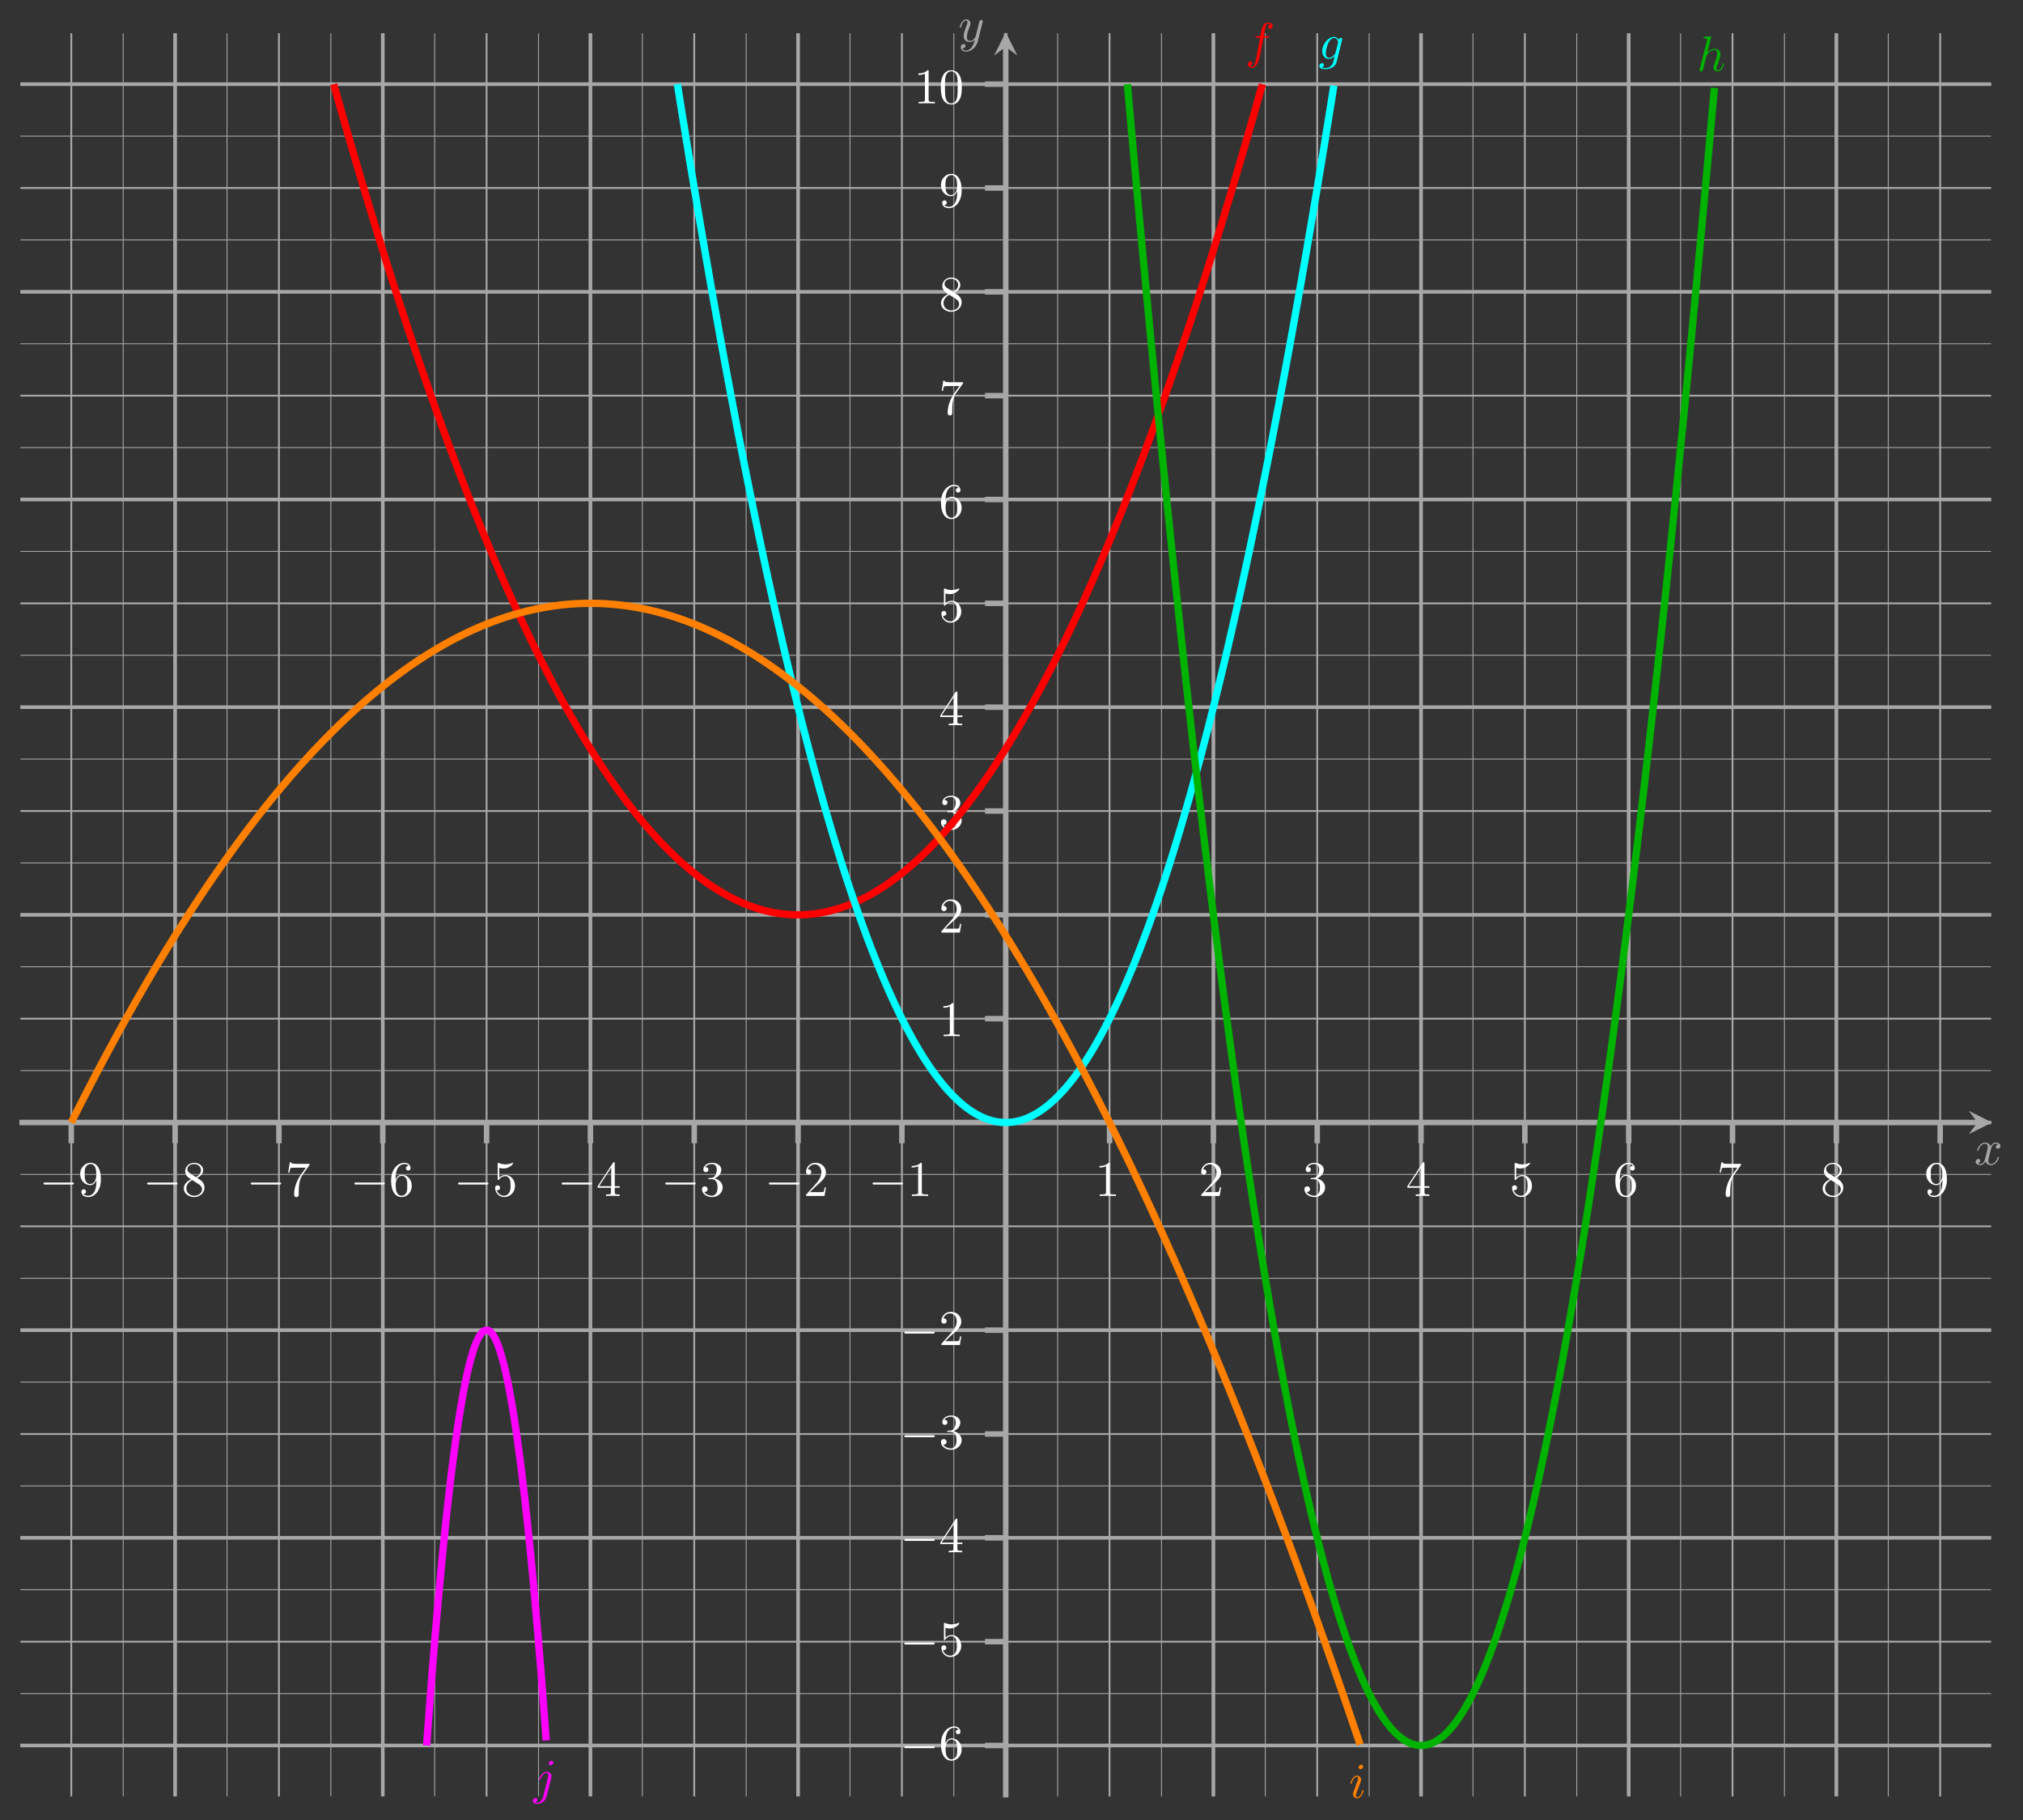 <?xml version='1.0' encoding='UTF-8'?>
<!-- This file was generated by dvisvgm 3.0.3 -->
<svg version='1.1' xmlns='http://www.w3.org/2000/svg' xmlns:xlink='http://www.w3.org/1999/xlink' width='441.855pt' height='397.503pt' viewBox='0 0 441.855 397.503'>
<rect x="0" y="0" width="441.855" height="397.503" fill="#333333" stroke="none"/>
<defs>
<path id='g0-1' d='M4-4.36H4.938C5.156-4.36 5.265-4.36 5.265-4.578C5.265-4.698 5.156-4.698 4.97-4.698H4.066L4.295-5.941C4.338-6.169 4.491-6.943 4.556-7.074C4.654-7.281 4.84-7.445 5.069-7.445C5.112-7.445 5.396-7.445 5.603-7.248C5.123-7.205 5.014-6.823 5.014-6.66C5.014-6.409 5.21-6.278 5.417-6.278C5.701-6.278 6.017-6.518 6.017-6.932C6.017-7.434 5.515-7.684 5.069-7.684C4.698-7.684 4.011-7.488 3.684-6.409C3.619-6.18 3.586-6.071 3.325-4.698H2.572C2.365-4.698 2.245-4.698 2.245-4.491C2.245-4.36 2.344-4.36 2.551-4.36H3.27L2.453-.054C2.256 1.003 2.071 1.995 1.504 1.995C1.461 1.995 1.188 1.995 .981 1.798C1.482 1.766 1.581 1.373 1.581 1.21C1.581 .959 1.384 .828 1.177 .828C.894 .828 .578 1.068 .578 1.482C.578 1.973 1.057 2.235 1.504 2.235C2.104 2.235 2.54 1.591 2.736 1.177C3.085 .49 3.335-.828 3.346-.905L4-4.36Z'/>
<path id='g0-2' d='M5.134-4.109C5.145-4.175 5.167-4.229 5.167-4.306C5.167-4.491 5.036-4.6 4.851-4.6C4.742-4.6 4.447-4.524 4.404-4.131C4.207-4.534 3.826-4.818 3.39-4.818C2.147-4.818 .796-3.292 .796-1.722C.796-.643 1.461 0 2.245 0C2.889 0 3.401-.512 3.51-.632L3.521-.621C3.292 .349 3.161 .796 3.161 .818C3.117 .916 2.747 1.995 1.591 1.995C1.384 1.995 1.025 1.984 .719 1.886C1.046 1.788 1.166 1.504 1.166 1.319C1.166 1.145 1.046 .937 .752 .937C.512 .937 .164 1.134 .164 1.57C.164 2.017 .567 2.235 1.613 2.235C2.976 2.235 3.76 1.384 3.924 .73L5.134-4.109ZM3.717-1.395C3.651-1.112 3.401-.839 3.161-.632C2.932-.436 2.594-.24 2.278-.24C1.733-.24 1.57-.807 1.57-1.243C1.57-1.766 1.886-3.052 2.18-3.608C2.474-4.142 2.943-4.578 3.401-4.578C4.12-4.578 4.273-3.695 4.273-3.641S4.251-3.521 4.24-3.477L3.717-1.395Z'/>
<path id='g0-3' d='M3.128-7.445C3.128-7.456 3.128-7.565 2.987-7.565C2.736-7.565 1.94-7.477 1.657-7.456C1.57-7.445 1.45-7.434 1.45-7.238C1.45-7.107 1.548-7.107 1.711-7.107C2.235-7.107 2.256-7.03 2.256-6.921L2.224-6.704L.643-.425C.6-.273 .6-.251 .6-.185C.6 .065 .818 .12 .916 .12C1.09 .12 1.264-.011 1.319-.164L1.526-.992L1.766-1.973C1.831-2.213 1.897-2.453 1.951-2.703C1.973-2.769 2.06-3.128 2.071-3.194C2.104-3.292 2.442-3.902 2.812-4.197C3.052-4.371 3.39-4.578 3.859-4.578S4.447-4.207 4.447-3.815C4.447-3.226 4.033-2.038 3.771-1.373C3.684-1.123 3.63-.992 3.63-.774C3.63-.262 4.011 .12 4.524 .12C5.548 .12 5.951-1.472 5.951-1.559C5.951-1.668 5.853-1.668 5.821-1.668C5.712-1.668 5.712-1.635 5.657-1.472C5.494-.894 5.145-.12 4.545-.12C4.36-.12 4.284-.229 4.284-.48C4.284-.752 4.382-1.014 4.48-1.254C4.654-1.722 5.145-3.019 5.145-3.651C5.145-4.36 4.709-4.818 3.891-4.818C3.205-4.818 2.681-4.48 2.278-3.978L3.128-7.445Z'/>
<path id='g0-4' d='M3.096-6.812C3.096-7.03 2.943-7.205 2.692-7.205C2.398-7.205 2.104-6.921 2.104-6.627C2.104-6.42 2.256-6.235 2.518-6.235C2.769-6.235 3.096-6.486 3.096-6.812ZM2.267-2.714C2.398-3.03 2.398-3.052 2.507-3.346C2.594-3.564 2.649-3.717 2.649-3.924C2.649-4.415 2.3-4.818 1.755-4.818C.73-4.818 .316-3.237 .316-3.139C.316-3.03 .425-3.03 .447-3.03C.556-3.03 .567-3.052 .621-3.226C.916-4.251 1.352-4.578 1.722-4.578C1.809-4.578 1.995-4.578 1.995-4.229C1.995-4 1.918-3.771 1.875-3.662C1.788-3.379 1.297-2.115 1.123-1.646C1.014-1.363 .872-1.003 .872-.774C.872-.262 1.243 .12 1.766 .12C2.79 .12 3.194-1.461 3.194-1.559C3.194-1.668 3.096-1.668 3.063-1.668C2.954-1.668 2.954-1.635 2.899-1.472C2.703-.785 2.344-.12 1.788-.12C1.602-.12 1.526-.229 1.526-.48C1.526-.752 1.591-.905 1.842-1.57L2.267-2.714Z'/>
<path id='g0-5' d='M4.327-6.812C4.327-7.02 4.175-7.205 3.913-7.205C3.662-7.205 3.335-6.954 3.335-6.627C3.335-6.409 3.488-6.235 3.739-6.235C4.033-6.235 4.327-6.518 4.327-6.812ZM2.136 .545C1.929 1.373 1.406 1.995 .796 1.995C.73 1.995 .567 1.995 .371 1.897C.698 1.82 .861 1.537 .861 1.319C.861 1.145 .741 .937 .447 .937C.174 .937-.142 1.166-.142 1.559C-.142 1.995 .294 2.235 .818 2.235C1.581 2.235 2.594 1.657 2.867 .578L3.869-3.412C3.924-3.63 3.924-3.782 3.924-3.815C3.924-4.436 3.466-4.818 2.921-4.818C1.809-4.818 1.188-3.237 1.188-3.139C1.188-3.03 1.297-3.03 1.319-3.03C1.417-3.03 1.428-3.041 1.515-3.248C1.788-3.913 2.289-4.578 2.889-4.578C3.041-4.578 3.237-4.534 3.237-4.077C3.237-3.826 3.205-3.706 3.161-3.521L2.136 .545Z'/>
<path id='g0-6' d='M3.641-3.292C3.706-3.575 3.957-4.578 4.72-4.578C4.774-4.578 5.036-4.578 5.265-4.436C4.96-4.382 4.742-4.109 4.742-3.848C4.742-3.673 4.861-3.466 5.156-3.466C5.396-3.466 5.744-3.662 5.744-4.098C5.744-4.665 5.101-4.818 4.731-4.818C4.098-4.818 3.717-4.24 3.586-3.989C3.314-4.709 2.725-4.818 2.409-4.818C1.275-4.818 .654-3.412 .654-3.139C.654-3.03 .763-3.03 .785-3.03C.872-3.03 .905-3.052 .926-3.15C1.297-4.306 2.017-4.578 2.387-4.578C2.594-4.578 2.976-4.48 2.976-3.848C2.976-3.51 2.79-2.78 2.387-1.254C2.213-.578 1.831-.12 1.352-.12C1.286-.12 1.036-.12 .807-.262C1.079-.316 1.319-.545 1.319-.85C1.319-1.145 1.079-1.232 .916-1.232C.589-1.232 .316-.948 .316-.6C.316-.098 .861 .12 1.341 .12C2.06 .12 2.453-.643 2.485-.709C2.616-.305 3.008 .12 3.662 .12C4.785 .12 5.406-1.286 5.406-1.559C5.406-1.668 5.308-1.668 5.276-1.668C5.178-1.668 5.156-1.624 5.134-1.548C4.774-.382 4.033-.12 3.684-.12C3.259-.12 3.085-.469 3.085-.839C3.085-1.079 3.15-1.319 3.27-1.798L3.641-3.292Z'/>
<path id='g0-7' d='M5.297-4.153C5.341-4.306 5.341-4.327 5.341-4.404C5.341-4.6 5.188-4.698 5.025-4.698C4.916-4.698 4.742-4.633 4.643-4.469C4.622-4.415 4.534-4.077 4.491-3.88C4.415-3.597 4.338-3.303 4.273-3.008L3.782-1.046C3.739-.883 3.27-.12 2.551-.12C1.995-.12 1.875-.6 1.875-1.003C1.875-1.504 2.06-2.18 2.431-3.139C2.605-3.586 2.649-3.706 2.649-3.924C2.649-4.415 2.3-4.818 1.755-4.818C.719-4.818 .316-3.237 .316-3.139C.316-3.03 .425-3.03 .447-3.03C.556-3.03 .567-3.052 .621-3.226C.916-4.251 1.352-4.578 1.722-4.578C1.809-4.578 1.995-4.578 1.995-4.229C1.995-3.957 1.886-3.673 1.809-3.466C1.373-2.311 1.177-1.69 1.177-1.177C1.177-.207 1.864 .12 2.507 .12C2.932 .12 3.303-.065 3.608-.371C3.466 .196 3.335 .73 2.899 1.308C2.616 1.679 2.202 1.995 1.7 1.995C1.548 1.995 1.057 1.962 .872 1.537C1.046 1.537 1.188 1.537 1.341 1.406C1.45 1.308 1.559 1.166 1.559 .959C1.559 .621 1.264 .578 1.155 .578C.905 .578 .545 .752 .545 1.286C.545 1.831 1.025 2.235 1.7 2.235C2.823 2.235 3.946 1.243 4.251 .011L5.297-4.153Z'/>
<path id='g1-1' d='M5.014-3.488C5.014-4.36 4.96-5.232 4.578-6.039C4.077-7.085 3.183-7.259 2.725-7.259C2.071-7.259 1.275-6.976 .828-5.962C.48-5.21 .425-4.36 .425-3.488C.425-2.671 .469-1.69 .916-.861C1.384 .022 2.18 .24 2.714 .24C3.303 .24 4.131 .011 4.611-1.025C4.96-1.777 5.014-2.627 5.014-3.488ZM2.714 0C2.289 0 1.646-.273 1.45-1.319C1.33-1.973 1.33-2.976 1.33-3.619C1.33-4.316 1.33-5.036 1.417-5.624C1.624-6.921 2.442-7.02 2.714-7.02C3.074-7.02 3.793-6.823 4-5.744C4.109-5.134 4.109-4.306 4.109-3.619C4.109-2.801 4.109-2.06 3.989-1.363C3.826-.327 3.205 0 2.714 0Z'/>
<path id='g1-2' d='M3.205-6.976C3.205-7.238 3.205-7.259 2.954-7.259C2.278-6.562 1.319-6.562 .97-6.562V-6.224C1.188-6.224 1.831-6.224 2.398-6.507V-.861C2.398-.469 2.365-.338 1.384-.338H1.036V0C1.417-.033 2.365-.033 2.801-.033S4.186-.033 4.567 0V-.338H4.218C3.237-.338 3.205-.458 3.205-.861V-6.976Z'/>
<path id='g1-3' d='M1.384-.839L2.54-1.962C4.24-3.466 4.894-4.055 4.894-5.145C4.894-6.387 3.913-7.259 2.583-7.259C1.352-7.259 .545-6.257 .545-5.287C.545-4.676 1.09-4.676 1.123-4.676C1.308-4.676 1.69-4.807 1.69-5.254C1.69-5.537 1.493-5.821 1.112-5.821C1.025-5.821 1.003-5.821 .97-5.81C1.221-6.518 1.809-6.921 2.442-6.921C3.433-6.921 3.902-6.039 3.902-5.145C3.902-4.273 3.357-3.412 2.758-2.736L.665-.403C.545-.283 .545-.262 .545 0H4.589L4.894-1.897H4.622C4.567-1.57 4.491-1.09 4.382-.926C4.306-.839 3.586-.839 3.346-.839H1.384Z'/>
<path id='g1-4' d='M3.161-3.837C4.055-4.131 4.687-4.894 4.687-5.755C4.687-6.649 3.728-7.259 2.681-7.259C1.581-7.259 .752-6.605 .752-5.777C.752-5.417 .992-5.21 1.308-5.21C1.646-5.21 1.864-5.45 1.864-5.766C1.864-6.311 1.352-6.311 1.188-6.311C1.526-6.845 2.245-6.987 2.638-6.987C3.085-6.987 3.684-6.747 3.684-5.766C3.684-5.635 3.662-5.003 3.379-4.524C3.052-4 2.681-3.968 2.409-3.957C2.322-3.946 2.06-3.924 1.984-3.924C1.897-3.913 1.82-3.902 1.82-3.793C1.82-3.673 1.897-3.673 2.082-3.673H2.562C3.455-3.673 3.859-2.932 3.859-1.864C3.859-.382 3.107-.065 2.627-.065C2.158-.065 1.341-.251 .959-.894C1.341-.839 1.679-1.079 1.679-1.493C1.679-1.886 1.384-2.104 1.068-2.104C.807-2.104 .458-1.951 .458-1.472C.458-.48 1.472 .24 2.66 .24C3.989 .24 4.981-.752 4.981-1.864C4.981-2.758 4.295-3.608 3.161-3.837Z'/>
<path id='g1-5' d='M3.205-1.798V-.85C3.205-.458 3.183-.338 2.376-.338H2.147V0C2.594-.033 3.161-.033 3.619-.033S4.654-.033 5.101 0V-.338H4.872C4.066-.338 4.044-.458 4.044-.85V-1.798H5.134V-2.136H4.044V-7.096C4.044-7.314 4.044-7.379 3.869-7.379C3.771-7.379 3.739-7.379 3.651-7.248L.305-2.136V-1.798H3.205ZM3.27-2.136H.61L3.27-6.202V-2.136Z'/>
<path id='g1-6' d='M4.894-2.191C4.894-3.488 4-4.578 2.823-4.578C2.3-4.578 1.831-4.404 1.439-4.022V-6.148C1.657-6.082 2.017-6.006 2.365-6.006C3.706-6.006 4.469-6.998 4.469-7.139C4.469-7.205 4.436-7.259 4.36-7.259C4.349-7.259 4.327-7.259 4.273-7.227C4.055-7.129 3.521-6.911 2.79-6.911C2.354-6.911 1.853-6.987 1.341-7.216C1.254-7.248 1.232-7.248 1.21-7.248C1.101-7.248 1.101-7.161 1.101-6.987V-3.76C1.101-3.564 1.101-3.477 1.254-3.477C1.33-3.477 1.352-3.51 1.395-3.575C1.515-3.75 1.918-4.338 2.801-4.338C3.368-4.338 3.641-3.837 3.728-3.641C3.902-3.237 3.924-2.812 3.924-2.267C3.924-1.886 3.924-1.232 3.662-.774C3.401-.349 2.998-.065 2.496-.065C1.7-.065 1.079-.643 .894-1.286C.926-1.275 .959-1.264 1.079-1.264C1.439-1.264 1.624-1.537 1.624-1.798S1.439-2.333 1.079-2.333C.926-2.333 .545-2.256 .545-1.755C.545-.818 1.297 .24 2.518 .24C3.782 .24 4.894-.807 4.894-2.191Z'/>
<path id='g1-7' d='M1.439-3.575V-3.837C1.439-6.595 2.79-6.987 3.346-6.987C3.608-6.987 4.066-6.921 4.306-6.551C4.142-6.551 3.706-6.551 3.706-6.06C3.706-5.723 3.968-5.559 4.207-5.559C4.382-5.559 4.709-5.657 4.709-6.082C4.709-6.736 4.229-7.259 3.325-7.259C1.929-7.259 .458-5.853 .458-3.444C.458-.534 1.722 .24 2.736 .24C3.946 .24 4.981-.785 4.981-2.224C4.981-3.608 4.011-4.654 2.801-4.654C2.06-4.654 1.657-4.098 1.439-3.575ZM2.736-.065C2.049-.065 1.722-.719 1.657-.883C1.461-1.395 1.461-2.267 1.461-2.463C1.461-3.314 1.809-4.404 2.79-4.404C2.965-4.404 3.466-4.404 3.804-3.728C4-3.325 4-2.769 4-2.235C4-1.711 4-1.166 3.815-.774C3.488-.12 2.987-.065 2.736-.065Z'/>
<path id='g1-8' d='M5.188-6.638C5.287-6.769 5.287-6.791 5.287-7.02H2.638C1.308-7.02 1.286-7.161 1.243-7.368H.97L.61-5.123H.883C.916-5.297 1.014-5.984 1.155-6.115C1.232-6.18 2.082-6.18 2.224-6.18H4.48C4.36-6.006 3.499-4.818 3.259-4.458C2.278-2.987 1.918-1.472 1.918-.36C1.918-.251 1.918 .24 2.42 .24S2.921-.251 2.921-.36V-.916C2.921-1.515 2.954-2.115 3.041-2.703C3.085-2.954 3.237-3.891 3.717-4.567L5.188-6.638Z'/>
<path id='g1-9' d='M1.777-4.981C1.275-5.308 1.232-5.679 1.232-5.864C1.232-6.529 1.94-6.987 2.714-6.987C3.51-6.987 4.207-6.42 4.207-5.635C4.207-5.014 3.782-4.491 3.128-4.109L1.777-4.981ZM3.368-3.946C4.153-4.349 4.687-4.916 4.687-5.635C4.687-6.638 3.717-7.259 2.725-7.259C1.635-7.259 .752-6.453 .752-5.439C.752-5.243 .774-4.752 1.232-4.24C1.352-4.109 1.755-3.837 2.027-3.651C1.395-3.335 .458-2.725 .458-1.646C.458-.49 1.57 .24 2.714 .24C3.946 .24 4.981-.665 4.981-1.831C4.981-2.224 4.861-2.714 4.447-3.172C4.24-3.401 4.066-3.51 3.368-3.946ZM2.278-3.488L3.619-2.638C3.924-2.431 4.436-2.104 4.436-1.439C4.436-.632 3.619-.065 2.725-.065C1.788-.065 1.003-.741 1.003-1.646C1.003-2.278 1.352-2.976 2.278-3.488Z'/>
<path id='g1-10' d='M4-3.466V-3.117C4-.567 2.867-.065 2.235-.065C2.049-.065 1.461-.087 1.166-.458C1.646-.458 1.733-.774 1.733-.959C1.733-1.297 1.472-1.461 1.232-1.461C1.057-1.461 .73-1.363 .73-.937C.73-.207 1.319 .24 2.245 .24C3.651 .24 4.981-1.243 4.981-3.586C4.981-6.518 3.728-7.259 2.758-7.259C2.158-7.259 1.624-7.063 1.155-6.573C.709-6.082 .458-5.624 .458-4.807C.458-3.444 1.417-2.376 2.638-2.376C3.303-2.376 3.75-2.834 4-3.466ZM2.649-2.627C2.474-2.627 1.973-2.627 1.635-3.314C1.439-3.717 1.439-4.262 1.439-4.796C1.439-5.385 1.439-5.897 1.668-6.3C1.962-6.845 2.376-6.987 2.758-6.987C3.259-6.987 3.619-6.616 3.804-6.126C3.935-5.777 3.978-5.09 3.978-4.589C3.978-3.684 3.608-2.627 2.649-2.627Z'/>
<path id='g2-1' d='M7.183-2.507C7.368-2.507 7.565-2.507 7.565-2.725S7.368-2.943 7.183-2.943H1.286C1.101-2.943 .905-2.943 .905-2.725S1.101-2.507 1.286-2.507H7.183Z'/>
</defs>
<g id='page1'>
<path d='M4.458 381.221H434.878M4.458 335.866H434.878M4.458 290.511H434.878M4.458 245.156H434.878M4.458 199.801H434.878M4.458 154.446H434.878M4.458 109.091H434.878M4.458 63.736H434.878M4.458 18.381H434.878M38.248 392.333V7.269M83.603 392.333V7.269M128.958 392.333V7.269M174.313 392.333V7.269M219.668 392.333V7.269M265.023 392.333V7.269M310.378 392.333V7.269M355.733 392.333V7.269M401.088 392.333V7.269' stroke='#a8a7a7' fill='none' stroke-width='.797' stroke-miterlimit='10'/>
<path d='M4.458 381.221H434.878M4.458 358.544H434.878M4.458 335.866H434.878M4.458 313.189H434.878M4.458 290.511H434.878M4.458 267.834H434.878M4.458 245.156H434.878M4.458 222.478H434.878M4.458 199.801H434.878M4.458 177.123H434.878M4.458 154.446H434.878M4.458 131.768H434.878M4.458 109.091H434.878M4.458 86.413H434.878M4.458 63.736H434.878M4.458 41.058H434.878M4.458 18.381H434.878M15.57 392.333V7.269M38.248 392.333V7.269M60.925 392.333V7.269M83.603 392.333V7.269M106.28 392.333V7.269M128.958 392.333V7.269M151.635 392.333V7.269M174.313 392.333V7.269M196.99 392.333V7.269M219.668 392.333V7.269M242.346 392.333V7.269M265.023 392.333V7.269M287.701 392.333V7.269M310.378 392.333V7.269M333.056 392.333V7.269M355.733 392.333V7.269M378.411 392.333V7.269M401.088 392.333V7.269M423.766 392.333V7.269' stroke='#a8a7a7' fill='none' stroke-width='.399' stroke-miterlimit='10'/>
<path d='M4.458 381.221H434.878M4.458 369.882H434.878M4.458 358.544H434.878M4.458 347.205H434.878M4.458 335.866H434.878M4.458 324.527H434.878M4.458 313.189H434.878M4.458 301.85H434.878M4.458 290.511H434.878M4.458 279.172H434.878M4.458 267.834H434.878M4.458 256.495H434.878M4.458 245.156H434.878M4.458 233.817H434.878M4.458 222.478H434.878M4.458 211.14H434.878M4.458 199.801H434.878M4.458 188.462H434.878M4.458 177.123H434.878M4.458 165.785H434.878M4.458 154.446H434.878M4.458 143.107H434.878M4.458 131.768H434.878M4.458 120.43H434.878M4.458 109.091H434.878M4.458 97.752H434.878M4.458 86.413H434.878M4.458 75.075H434.878M4.458 63.736H434.878M4.458 52.397H434.878M4.458 41.058H434.878M4.458 29.72H434.878M4.458 18.381H434.878M15.57 392.333V7.269M26.909 392.333V7.269M38.248 392.333V7.269M49.587 392.333V7.269M60.925 392.333V7.269M72.264 392.333V7.269M83.603 392.333V7.269M94.942 392.333V7.269M106.28 392.333V7.269M117.619 392.333V7.269M128.958 392.333V7.269M140.297 392.333V7.269M151.635 392.333V7.269M162.974 392.333V7.269M174.313 392.333V7.269M185.652 392.333V7.269M196.99 392.333V7.269M208.329 392.333V7.269M219.668 392.333V7.269M231.007 392.333V7.269M242.346 392.333V7.269M253.684 392.333V7.269M265.023 392.333V7.269M276.362 392.333V7.269M287.701 392.333V7.269M299.039 392.333V7.269M310.378 392.333V7.269M321.717 392.333V7.269M333.056 392.333V7.269M344.394 392.333V7.269M355.733 392.333V7.269M367.072 392.333V7.269M378.411 392.333V7.269M389.749 392.333V7.269M401.088 392.333V7.269M412.427 392.333V7.269M423.766 392.333V7.269' stroke='#a8a7a7' fill='none' stroke-width='.199' stroke-miterlimit='10'/>
<path d='M4.231 245.156H431.916' stroke='#a8a7a7' fill='none' stroke-width='1.196' stroke-miterlimit='10'/>
<path d='M435.105 245.156L430.004 242.606L431.916 245.156L430.004 247.706' fill='#a8a7a7'/>
<g fill='#a8a7a7' transform='matrix(.999 0 0 .999 0 397.503)'>
<use x='431.624' y='-143.296' xlink:href='#g0-6'/>
</g>
<path d='M219.668 392.56V10.23' stroke='#a8a7a7' fill='none' stroke-width='1.196' stroke-miterlimit='10'/>
<path d='M219.668 7.042L217.118 12.143L219.668 10.23L222.218 12.143' fill='#a8a7a7'/>
<g fill='#a8a7a7' transform='matrix(.999 0 0 .999 0 397.503)'>
<use x='209.519' y='-388.845' xlink:href='#g0-7'/>
</g>
<path d='M242.346 245.156V249.691' stroke='#a8a7a7' fill='none' stroke-width='1.196' stroke-miterlimit='10'/>
<g fill='white' transform='matrix(.999 0 0 .999 0 397.503)'>
<use x='239.418' y='-136.433' xlink:href='#g1-2'/>
</g>
<path d='M265.023 245.156V249.691' stroke='#a8a7a7' fill='none' stroke-width='1.196' stroke-miterlimit='10'/>
<g fill='white' transform='matrix(.999 0 0 .999 -0 397.503)'>
<use x='262.076' y='-136.433' xlink:href='#g1-3'/>
</g>
<path d='M287.701 245.156V249.691' stroke='#a8a7a7' fill='none' stroke-width='1.196' stroke-miterlimit='10'/>
<g fill='white' transform='matrix(.999 0 0 .999 0 397.503)'>
<use x='284.734' y='-136.433' xlink:href='#g1-4'/>
</g>
<path d='M310.378 245.156V249.691' stroke='#a8a7a7' fill='none' stroke-width='1.196' stroke-miterlimit='10'/>
<g fill='white' transform='matrix(.999 0 0 .999 0 397.503)'>
<use x='307.393' y='-136.433' xlink:href='#g1-5'/>
</g>
<path d='M333.056 245.156V249.691' stroke='#a8a7a7' fill='none' stroke-width='1.196' stroke-miterlimit='10'/>
<g fill='white' transform='matrix(.999 0 0 .999 0 397.503)'>
<use x='330.051' y='-136.433' xlink:href='#g1-6'/>
</g>
<path d='M355.733 245.156V249.691' stroke='#a8a7a7' fill='none' stroke-width='1.196' stroke-miterlimit='10'/>
<g fill='white' transform='matrix(.999 0 0 .999 0 397.503)'>
<use x='352.71' y='-136.433' xlink:href='#g1-7'/>
</g>
<path d='M378.411 245.156V249.691' stroke='#a8a7a7' fill='none' stroke-width='1.196' stroke-miterlimit='10'/>
<g fill='white' transform='matrix(.999 0 0 .999 0 397.503)'>
<use x='375.368' y='-136.433' xlink:href='#g1-8'/>
</g>
<path d='M401.088 245.156V249.691' stroke='#a8a7a7' fill='none' stroke-width='1.196' stroke-miterlimit='10'/>
<g fill='white' transform='matrix(.999 0 0 .999 0 397.503)'>
<use x='398.027' y='-136.433' xlink:href='#g1-9'/>
</g>
<path d='M423.766 245.156V249.691' stroke='#a8a7a7' fill='none' stroke-width='1.196' stroke-miterlimit='10'/>
<g fill='white' transform='matrix(.999 0 0 .999 0 397.503)'>
<use x='420.685' y='-136.433' xlink:href='#g1-10'/>
</g>
<path d='M15.57 245.156V249.691' stroke='#a8a7a7' fill='none' stroke-width='1.196' stroke-miterlimit='10'/>
<g fill='white' transform='matrix(.999 0 0 .999 -0 397.503)'>
<use x='8.596' y='-136.433' xlink:href='#g2-1'/>
<use x='17.074' y='-136.433' xlink:href='#g1-10'/>
</g>
<path d='M38.248 245.156V249.691' stroke='#a8a7a7' fill='none' stroke-width='1.196' stroke-miterlimit='10'/>
<g fill='white' transform='matrix(.999 0 0 .999 -0 397.503)'>
<use x='31.254' y='-136.433' xlink:href='#g2-1'/>
<use x='39.732' y='-136.433' xlink:href='#g1-9'/>
</g>
<path d='M60.925 245.156V249.691' stroke='#a8a7a7' fill='none' stroke-width='1.196' stroke-miterlimit='10'/>
<g fill='white' transform='matrix(.999 0 0 .999 0 397.503)'>
<use x='53.912' y='-136.433' xlink:href='#g2-1'/>
<use x='62.39' y='-136.433' xlink:href='#g1-8'/>
</g>
<path d='M83.603 245.156V249.691' stroke='#a8a7a7' fill='none' stroke-width='1.196' stroke-miterlimit='10'/>
<g fill='white' transform='matrix(.999 0 0 .999 -0 397.503)'>
<use x='76.571' y='-136.433' xlink:href='#g2-1'/>
<use x='85.049' y='-136.433' xlink:href='#g1-7'/>
</g>
<path d='M106.28 245.156V249.691' stroke='#a8a7a7' fill='none' stroke-width='1.196' stroke-miterlimit='10'/>
<g fill='white' transform='matrix(.999 0 0 .999 0 397.503)'>
<use x='99.229' y='-136.433' xlink:href='#g2-1'/>
<use x='107.707' y='-136.433' xlink:href='#g1-6'/>
</g>
<path d='M128.958 245.156V249.691' stroke='#a8a7a7' fill='none' stroke-width='1.196' stroke-miterlimit='10'/>
<g fill='white' transform='matrix(.999 0 0 .999 0 397.503)'>
<use x='121.887' y='-136.433' xlink:href='#g2-1'/>
<use x='130.365' y='-136.433' xlink:href='#g1-5'/>
</g>
<path d='M151.635 245.156V249.691' stroke='#a8a7a7' fill='none' stroke-width='1.196' stroke-miterlimit='10'/>
<g fill='white' transform='matrix(.999 0 0 .999 0 397.503)'>
<use x='144.545' y='-136.433' xlink:href='#g2-1'/>
<use x='153.023' y='-136.433' xlink:href='#g1-4'/>
</g>
<path d='M174.313 245.156V249.691' stroke='#a8a7a7' fill='none' stroke-width='1.196' stroke-miterlimit='10'/>
<g fill='white' transform='matrix(.999 0 0 .999 0 397.503)'>
<use x='167.204' y='-136.433' xlink:href='#g2-1'/>
<use x='175.682' y='-136.433' xlink:href='#g1-3'/>
</g>
<path d='M196.99 245.156V249.691' stroke='#a8a7a7' fill='none' stroke-width='1.196' stroke-miterlimit='10'/>
<g fill='white' transform='matrix(.999 0 0 .999 0 397.503)'>
<use x='189.862' y='-136.433' xlink:href='#g2-1'/>
<use x='198.34' y='-136.433' xlink:href='#g1-2'/>
</g>
<path d='M219.668 222.478H215.133' stroke='#a8a7a7' fill='none' stroke-width='1.196' stroke-miterlimit='10'/>
<g fill='white' transform='matrix(.999 0 0 .999 0 397.503)'>
<use x='205.273' y='-171.366' xlink:href='#g1-2'/>
</g>
<path d='M219.668 199.801H215.133' stroke='#a8a7a7' fill='none' stroke-width='1.196' stroke-miterlimit='10'/>
<g fill='white' transform='matrix(.999 0 0 .999 0 397.503)'>
<use x='205.273' y='-194.024' xlink:href='#g1-3'/>
</g>
<path d='M219.668 177.123H215.133' stroke='#a8a7a7' fill='none' stroke-width='1.196' stroke-miterlimit='10'/>
<g fill='white' transform='matrix(.999 0 0 .999 0 397.503)'>
<use x='205.273' y='-216.682' xlink:href='#g1-4'/>
</g>
<path d='M219.668 154.446H215.133' stroke='#a8a7a7' fill='none' stroke-width='1.196' stroke-miterlimit='10'/>
<g fill='white' transform='matrix(.999 0 0 .999 0 397.503)'>
<use x='205.273' y='-239.341' xlink:href='#g1-5'/>
</g>
<path d='M219.668 131.768H215.133' stroke='#a8a7a7' fill='none' stroke-width='1.196' stroke-miterlimit='10'/>
<g fill='white' transform='matrix(.999 0 0 .999 0 397.503)'>
<use x='205.273' y='-261.999' xlink:href='#g1-6'/>
</g>
<path d='M219.668 109.091H215.133' stroke='#a8a7a7' fill='none' stroke-width='1.196' stroke-miterlimit='10'/>
<g fill='white' transform='matrix(.999 0 0 .999 0 397.503)'>
<use x='205.273' y='-284.657' xlink:href='#g1-7'/>
</g>
<path d='M219.668 86.413H215.133' stroke='#a8a7a7' fill='none' stroke-width='1.196' stroke-miterlimit='10'/>
<g fill='white' transform='matrix(.999 0 0 .999 0 397.503)'>
<use x='205.273' y='-307.315' xlink:href='#g1-8'/>
</g>
<path d='M219.668 63.736H215.133' stroke='#a8a7a7' fill='none' stroke-width='1.196' stroke-miterlimit='10'/>
<g fill='white' transform='matrix(.999 0 0 .999 0 397.503)'>
<use x='205.273' y='-329.974' xlink:href='#g1-9'/>
</g>
<path d='M219.668 41.058H215.133' stroke='#a8a7a7' fill='none' stroke-width='1.196' stroke-miterlimit='10'/>
<g fill='white' transform='matrix(.999 0 0 .999 0 397.503)'>
<use x='205.273' y='-352.633' xlink:href='#g1-10'/>
</g>
<path d='M219.668 18.381H215.133' stroke='#a8a7a7' fill='none' stroke-width='1.196' stroke-miterlimit='10'/>
<g fill='white' transform='matrix(.999 0 0 .999 0 397.503)'>
<use x='199.823' y='-375.291' xlink:href='#g1-2'/>
<use x='205.273' y='-375.291' xlink:href='#g1-1'/>
</g>
<path d='M219.668 381.221H215.133' stroke='#a8a7a7' fill='none' stroke-width='1.196' stroke-miterlimit='10'/>
<g fill='white' transform='matrix(.999 0 0 .999 0 397.503)'>
<use x='196.795' y='-13.212' xlink:href='#g2-1'/>
<use x='205.273' y='-13.212' xlink:href='#g1-7'/>
</g>
<path d='M219.668 358.544H215.133' stroke='#a8a7a7' fill='none' stroke-width='1.196' stroke-miterlimit='10'/>
<g fill='white' transform='matrix(.999 0 0 .999 0 397.503)'>
<use x='196.795' y='-35.87' xlink:href='#g2-1'/>
<use x='205.273' y='-35.87' xlink:href='#g1-6'/>
</g>
<path d='M219.668 335.866H215.133' stroke='#a8a7a7' fill='none' stroke-width='1.196' stroke-miterlimit='10'/>
<g fill='white' transform='matrix(.999 0 0 .999 0 397.503)'>
<use x='196.795' y='-58.528' xlink:href='#g2-1'/>
<use x='205.273' y='-58.528' xlink:href='#g1-5'/>
</g>
<path d='M219.668 313.189H215.133' stroke='#a8a7a7' fill='none' stroke-width='1.196' stroke-miterlimit='10'/>
<g fill='white' transform='matrix(.999 0 0 .999 0 397.503)'>
<use x='196.795' y='-81.186' xlink:href='#g2-1'/>
<use x='205.273' y='-81.186' xlink:href='#g1-4'/>
</g>
<path d='M219.668 290.511H215.133' stroke='#a8a7a7' fill='none' stroke-width='1.196' stroke-miterlimit='10'/>
<g fill='white' transform='matrix(.999 0 0 .999 0 397.503)'>
<use x='196.795' y='-103.845' xlink:href='#g2-1'/>
<use x='205.273' y='-103.845' xlink:href='#g1-3'/>
</g>
<path d='M72.896 18.383C72.896 18.383 73.484 20.484 73.71 21.286C73.936 22.088 74.299 23.37 74.525 24.165C74.751 24.961 75.114 26.232 75.34 27.021C75.566 27.81 75.928 29.07 76.154 29.853C76.38 30.636 76.743 31.886 76.969 32.662C77.195 33.438 77.557 34.678 77.783 35.448C78.009 36.217 78.372 37.447 78.598 38.21C78.824 38.973 79.186 40.191 79.412 40.948C79.638 41.705 80.001 42.913 80.227 43.663C80.453 44.414 80.815 45.612 81.041 46.355C81.268 47.099 81.63 48.287 81.856 49.024C82.082 49.761 82.445 50.938 82.671 51.669C82.897 52.4 83.259 53.566 83.485 54.29C83.711 55.015 84.074 56.171 84.3 56.889C84.526 57.607 84.888 58.752 85.114 59.463C85.34 60.175 85.703 61.31 85.929 62.015C86.155 62.72 86.517 63.845 86.743 64.543C86.969 65.241 87.332 66.356 87.558 67.048C87.784 67.739 88.146 68.843 88.373 69.529C88.599 70.214 88.961 71.308 89.187 71.987S89.776 73.749 90.002 74.421C90.228 75.093 90.59 76.166 90.816 76.832C91.042 77.498 91.405 78.56 91.631 79.22C91.857 79.879 92.219 80.931 92.445 81.584C92.671 82.236 93.034 83.278 93.26 83.924C93.486 84.571 93.848 85.602 94.074 86.242C94.3 86.881 94.663 87.902 94.889 88.535C95.115 89.169 95.478 90.179 95.704 90.806C95.93 91.433 96.292 92.433 96.518 93.053C96.744 93.674 97.107 94.663 97.333 95.277C97.559 95.891 97.921 96.87 98.147 97.477C98.373 98.085 98.736 99.053 98.962 99.654C99.188 100.255 99.55 101.214 99.776 101.808C100.002 102.402 100.365 103.35 100.591 103.938C100.817 104.526 101.179 105.463 101.405 106.045C101.631 106.626 101.994 107.553 102.22 108.128C102.446 108.703 102.809 109.619 103.035 110.188C103.261 110.756 103.623 111.662 103.849 112.224S104.438 113.682 104.664 114.237C104.89 114.793 105.252 115.678 105.478 116.227C105.704 116.776 106.067 117.651 106.293 118.193C106.519 118.736 106.881 119.6 107.107 120.136C107.333 120.672 107.696 121.526 107.922 122.056C108.148 122.585 108.51 123.429 108.736 123.951C108.963 124.474 109.325 125.308 109.551 125.824C109.777 126.341 110.14 127.164 110.366 127.673C110.592 128.183 110.954 128.996 111.18 129.499C111.406 130.002 111.769 130.805 111.995 131.302C112.221 131.798 112.583 132.59 112.809 133.08C113.035 133.571 113.398 134.352 113.624 134.836C113.85 135.32 114.212 136.091 114.438 136.568C114.664 137.046 115.027 137.806 115.253 138.277C115.479 138.748 115.841 139.498 116.067 139.963C116.294 140.427 116.656 141.166 116.882 141.624C117.108 142.082 117.471 142.812 117.697 143.263C117.923 143.715 118.285 144.434 118.511 144.878C118.737 145.323 119.1 146.031 119.326 146.47C119.552 146.908 119.914 147.606 120.14 148.038C120.366 148.47 120.729 149.158 120.955 149.583C121.181 150.009 121.543 150.686 121.769 151.105C121.995 151.524 122.358 152.19 122.584 152.603C122.81 153.015 123.172 153.672 123.399 154.078C123.625 154.484 123.987 155.129 124.213 155.529C124.439 155.928 124.802 156.564 125.028 156.957C125.254 157.35 125.616 157.975 125.842 158.362C126.068 158.748 126.431 159.363 126.657 159.743C126.883 160.123 127.245 160.727 127.471 161.1C127.697 161.474 128.06 162.068 128.286 162.435C128.512 162.802 128.874 163.385 129.1 163.745C129.326 164.106 129.689 164.679 129.915 165.033C130.141 165.387 130.504 165.949 130.73 166.297C130.956 166.644 131.318 167.197 131.544 167.538C131.77 167.879 132.133 168.42 132.359 168.755C132.585 169.09 132.947 169.621 133.173 169.949C133.399 170.277 133.762 170.798 133.988 171.119C134.214 171.441 134.576 171.951 134.802 172.266C135.028 172.581 135.391 173.081 135.617 173.39C135.843 173.698 136.205 174.188 136.431 174.49C136.658 174.792 137.02 175.271 137.246 175.567C137.472 175.863 137.835 176.331 138.061 176.62C138.287 176.909 138.649 177.368 138.875 177.65C139.101 177.933 139.464 178.381 139.69 178.657C139.916 178.933 140.278 179.371 140.504 179.64S141.093 180.337 141.319 180.6C141.545 180.863 141.907 181.28 142.133 181.536C142.359 181.793 142.722 182.199 142.948 182.449C143.174 182.699 143.536 183.095 143.763 183.339C143.989 183.582 144.351 183.968 144.577 184.205C144.803 184.442 145.166 184.817 145.392 185.048C145.618 185.278 145.98 185.643 146.206 185.867C146.432 186.091 146.795 186.446 147.021 186.663C147.247 186.881 147.609 187.224 147.835 187.435C148.061 187.647 148.424 187.98 148.65 188.185C148.876 188.389 149.238 188.712 149.464 188.91C149.69 189.108 150.053 189.421 150.279 189.613C150.505 189.804 150.868 190.107 151.094 190.292C151.32 190.477 151.682 190.768 151.908 190.947C152.134 191.126 152.497 191.407 152.723 191.579C152.949 191.751 153.311 192.022 153.537 192.188C153.763 192.354 154.126 192.614 154.352 192.773C154.578 192.932 154.94 193.182 155.166 193.335C155.392 193.488 155.755 193.727 155.981 193.873C156.207 194.02 156.569 194.249 156.795 194.389C157.021 194.528 157.384 194.747 157.61 194.88C157.836 195.014 158.199 195.222 158.425 195.349C158.651 195.475 159.013 195.673 159.239 195.794C159.465 195.914 159.828 196.101 160.054 196.215C160.28 196.329 160.642 196.506 160.868 196.613C161.094 196.72 161.457 196.887 161.683 196.987C161.909 197.088 162.271 197.245 162.497 197.339C162.723 197.433 163.086 197.579 163.312 197.667C163.538 197.754 163.9 197.89 164.126 197.971C164.353 198.052 164.715 198.177 164.941 198.252C165.167 198.327 165.53 198.441 165.756 198.51C165.982 198.578 166.344 198.682 166.57 198.744C166.796 198.806 167.159 198.899 167.385 198.955C167.611 199.01 167.973 199.093 168.199 199.142C168.425 199.19 168.788 199.263 169.014 199.306C169.24 199.348 169.602 199.411 169.828 199.447C170.054 199.482 170.417 199.534 170.643 199.564C170.869 199.593 171.231 199.635 171.457 199.657C171.684 199.68 172.046 199.712 172.272 199.728C172.498 199.744 172.861 199.765 173.087 199.775C173.313 199.784 173.675 199.795 173.901 199.798C174.127 199.801 174.49 199.802 174.716 199.799C174.942 199.795 175.304 199.785 175.53 199.775C175.756 199.765 176.119 199.744 176.345 199.728C176.571 199.712 176.933 199.681 177.159 199.658C177.385 199.636 177.748 199.594 177.974 199.565C178.2 199.535 178.562 199.484 178.789 199.448C179.015 199.412 179.377 199.35 179.603 199.307C179.829 199.265 180.192 199.193 180.418 199.144C180.644 199.095 181.006 199.012 181.232 198.957C181.458 198.901 181.821 198.808 182.047 198.746C182.273 198.685 182.635 198.58 182.861 198.512C183.087 198.444 183.45 198.33 183.676 198.255C183.902 198.18 184.264 198.055 184.49 197.974C184.716 197.893 185.079 197.758 185.305 197.67C185.531 197.582 185.894 197.437 186.12 197.342C186.346 197.248 186.708 197.092 186.934 196.992C187.16 196.891 187.523 196.724 187.749 196.617C187.975 196.51 188.337 196.333 188.563 196.219C188.789 196.106 189.152 195.918 189.378 195.798C189.604 195.678 189.966 195.48 190.192 195.353C190.418 195.227 190.781 195.019 191.007 194.886C191.233 194.752 191.595 194.534 191.821 194.394C192.048 194.255 192.41 194.025 192.636 193.879C192.862 193.733 193.225 193.494 193.451 193.341C193.677 193.189 194.039 192.939 194.265 192.78C194.491 192.621 194.854 192.36 195.08 192.194C195.306 192.029 195.668 191.758 195.894 191.586C196.12 191.414 196.483 191.133 196.709 190.954S197.297 190.484 197.523 190.299C197.749 190.114 198.112 189.812 198.338 189.62C198.564 189.429 198.926 189.116 199.153 188.918C199.379 188.72 199.741 188.397 199.967 188.193C200.193 187.988 200.556 187.655 200.782 187.444C201.008 187.233 201.37 186.889 201.596 186.671C201.822 186.454 202.185 186.1 202.411 185.876C202.637 185.652 202.999 185.287 203.225 185.057C203.451 184.826 203.814 184.451 204.04 184.214C204.266 183.977 204.628 183.592 204.854 183.349C205.08 183.105 205.443 182.709 205.669 182.459C205.895 182.209 206.257 181.803 206.484 181.546C206.71 181.29 207.072 180.873 207.298 180.61C207.524 180.347 207.887 179.92 208.113 179.651C208.339 179.381 208.701 178.944 208.927 178.668C209.153 178.392 209.516 177.944 209.742 177.661C209.968 177.379 210.33 176.921 210.556 176.632C210.782 176.343 211.145 175.874 211.371 175.579C211.597 175.283 211.959 174.804 212.185 174.502C212.411 174.2 212.774 173.711 213 173.402C213.226 173.094 213.589 172.594 213.815 172.279C214.041 171.964 214.403 171.453 214.629 171.132C214.855 170.81 215.218 170.29 215.444 169.962C215.67 169.634 216.032 169.103 216.258 168.768C216.484 168.434 216.847 167.892 217.073 167.551C217.299 167.21 217.661 166.658 217.887 166.311C218.113 165.963 218.476 165.401 218.702 165.047S219.29 164.12 219.516 163.76C219.742 163.399 220.105 162.816 220.331 162.449C220.557 162.082 220.919 161.488 221.146 161.115C221.372 160.742 221.734 160.138 221.96 159.758C222.186 159.378 222.549 158.763 222.775 158.377C223.001 157.99 223.363 157.366 223.589 156.973C223.815 156.58 224.178 155.944 224.404 155.545C224.63 155.145 224.992 154.5 225.218 154.094C225.444 153.688 225.807 153.032 226.033 152.62C226.259 152.207 226.621 151.54 226.847 151.122C227.073 150.703 227.436 150.026 227.662 149.6C227.888 149.175 228.251 148.488 228.477 148.056C228.703 147.624 229.065 146.926 229.291 146.488C229.517 146.049 229.88 145.341 230.106 144.896C230.332 144.451 230.694 143.733 230.92 143.281C231.146 142.83 231.509 142.101 231.735 141.643C231.961 141.185 232.323 140.445 232.549 139.981C232.775 139.517 233.138 138.767 233.364 138.296C233.59 137.825 233.952 137.065 234.178 136.588C234.405 136.11 234.767 135.339 234.993 134.855C235.219 134.371 235.582 133.591 235.808 133.1C236.034 132.61 236.396 131.818 236.622 131.321C236.848 130.824 237.211 130.022 237.437 129.519C237.663 129.016 238.025 128.203 238.251 127.693C238.477 127.184 238.84 126.361 239.066 125.845C239.292 125.328 239.654 124.495 239.88 123.972C240.106 123.449 240.469 122.606 240.695 122.077C240.921 121.547 241.283 120.693 241.51 120.157C241.736 119.621 242.098 118.757 242.324 118.215S242.913 116.798 243.139 116.249C243.365 115.7 243.727 114.815 243.953 114.259C244.179 113.704 244.542 112.808 244.768 112.247C244.994 111.685 245.356 110.779 245.582 110.21C245.808 109.642 246.171 108.725 246.397 108.151S246.985 106.649 247.211 106.068C247.437 105.486 247.8 104.549 248.026 103.961C248.252 103.373 248.614 102.426 248.841 101.831C249.067 101.237 249.429 100.279 249.655 99.678C249.881 99.078 250.244 98.109 250.47 97.502C250.696 96.894 251.058 95.915 251.284 95.301C251.51 94.688 251.873 93.698 252.099 93.078C252.325 92.458 252.687 91.458 252.913 90.831C253.139 90.204 253.502 89.194 253.728 88.561C253.954 87.928 254.316 86.907 254.542 86.267C254.768 85.628 255.131 84.596 255.357 83.95C255.583 83.304 255.946 82.262 256.172 81.61C256.398 80.957 256.76 79.905 256.986 79.246C257.212 78.586 257.575 77.524 257.801 76.858C258.027 76.193 258.389 75.12 258.615 74.447C258.841 73.775 259.204 72.692 259.43 72.013C259.656 71.335 260.018 70.241 260.244 69.556C260.47 68.871 260.833 67.767 261.059 67.075C261.285 66.383 261.647 65.269 261.873 64.571C262.1 63.873 262.462 62.748 262.688 62.043C262.914 61.338 263.277 60.203 263.503 59.492C263.729 58.78 264.091 57.635 264.317 56.917C264.543 56.2 264.906 55.043 265.132 54.319C265.358 53.595 265.72 52.429 265.946 51.698C266.172 50.967 266.535 49.79 266.761 49.053C266.987 48.316 267.349 47.129 267.575 46.385C267.801 45.641 268.164 44.443 268.39 43.693S268.978 41.735 269.204 40.978C269.431 40.222 269.793 39.003 270.019 38.24C270.245 37.477 270.608 36.248 270.834 35.478C271.06 34.708 271.422 33.469 271.648 32.693C271.874 31.917 272.237 30.667 272.463 29.884C272.689 29.102 273.051 27.841 273.277 27.052C273.503 26.263 273.866 24.992 274.092 24.197C274.318 23.401 274.68 22.12 274.906 21.318C275.132 20.516 275.721 18.416 275.721 18.416' stroke='red' fill='none' stroke-width='1.594' stroke-miterlimit='10'/>
<g fill='red' transform='matrix(.999 0 0 .999 0 397.503)'>
<use x='272.236' y='-385.316' xlink:href='#g0-1'/>
</g>
<path d='M147.955 18.379C147.955 18.379 148.371 21.003 148.531 22.006C148.691 23.008 148.947 24.609 149.107 25.604C149.266 26.598 149.523 28.186 149.682 29.172C149.842 30.158 150.098 31.733 150.258 32.712C150.418 33.69 150.674 35.252 150.834 36.222C150.994 37.192 151.25 38.741 151.41 39.702C151.57 40.664 151.826 42.2 151.986 43.154C152.145 44.108 152.402 45.631 152.561 46.576C152.721 47.522 152.977 49.032 153.137 49.97C153.297 50.907 153.553 52.404 153.713 53.333C153.873 54.263 154.129 55.747 154.289 56.668C154.449 57.589 154.705 59.06 154.865 59.974C155.024 60.887 155.281 62.345 155.44 63.25C155.6 64.155 155.856 65.6 156.016 66.497C156.176 67.394 156.432 68.826 156.592 69.714C156.752 70.603 157.008 72.022 157.168 72.903C157.328 73.784 157.584 75.189 157.744 76.062C157.903 76.935 158.16 78.327 158.319 79.192C158.479 80.056 158.735 81.436 158.895 82.293C159.055 83.149 159.311 84.516 159.471 85.364C159.631 86.213 159.887 87.566 160.047 88.406C160.207 89.247 160.463 90.588 160.623 91.42C160.782 92.252 161.039 93.58 161.198 94.403C161.358 95.227 161.614 96.542 161.774 97.358C161.934 98.174 162.19 99.476 162.35 100.283C162.51 101.091 162.766 102.38 162.926 103.179C163.086 103.979 163.342 105.255 163.502 106.046C163.661 106.838 163.918 108.1 164.077 108.884C164.237 109.667 164.493 110.917 164.653 111.692C164.813 112.467 165.069 113.704 165.229 114.471C165.389 115.238 165.645 116.462 165.805 117.221C165.964 117.98 166.221 119.191 166.381 119.942C166.54 120.693 166.797 121.89 166.956 122.633C167.116 123.376 167.372 124.56 167.532 125.295C167.692 126.03 167.948 127.202 168.108 127.928C168.268 128.655 168.524 129.813 168.684 130.532C168.843 131.25 169.1 132.396 169.26 133.106C169.419 133.816 169.676 134.949 169.835 135.651C169.995 136.354 170.251 137.473 170.411 138.167C170.571 138.861 170.827 139.968 170.987 140.654S171.403 142.434 171.563 143.112C171.722 143.789 171.979 144.87 172.138 145.54C172.298 146.209 172.554 147.277 172.714 147.939C172.874 148.6 173.13 149.655 173.29 150.308C173.45 150.962 173.706 152.004 173.866 152.649C174.026 153.294 174.282 154.323 174.442 154.96C174.601 155.597 174.858 156.613 175.017 157.242C175.177 157.871 175.433 158.874 175.593 159.495C175.753 160.116 176.009 161.105 176.169 161.718S176.585 163.308 176.745 163.913C176.905 164.518 177.161 165.481 177.321 166.078C177.48 166.675 177.737 167.625 177.896 168.214C178.056 168.802 178.312 169.74 178.472 170.32C178.632 170.901 178.888 171.825 179.048 172.398C179.208 172.97 179.464 173.882 179.624 174.446C179.784 175.01 180.04 175.908 180.2 176.465C180.359 177.021 180.616 177.906 180.775 178.454C180.935 179.002 181.191 179.875 181.351 180.415C181.511 180.955 181.767 181.814 181.927 182.346C182.087 182.878 182.343 183.724 182.503 184.248C182.663 184.772 182.919 185.605 183.079 186.121C183.238 186.636 183.495 187.456 183.654 187.964C183.814 188.471 184.07 189.279 184.23 189.778C184.39 190.277 184.646 191.072 184.806 191.563C184.966 192.054 185.222 192.836 185.382 193.319C185.542 193.802 185.798 194.57 185.958 195.045C186.117 195.52 186.374 196.275 186.533 196.742C186.693 197.209 186.949 197.952 187.109 198.411C187.269 198.869 187.525 199.599 187.685 200.049C187.845 200.5 188.101 201.216 188.261 201.659C188.421 202.101 188.677 202.805 188.837 203.239C188.996 203.674 189.253 204.364 189.412 204.79C189.572 205.216 189.828 205.894 189.988 206.312C190.148 206.73 190.404 207.394 190.564 207.804C190.724 208.214 190.98 208.866 191.14 209.268C191.3 209.67 191.556 210.308 191.716 210.702C191.875 211.096 192.132 211.721 192.291 212.107C192.451 212.493 192.707 213.105 192.867 213.482C193.027 213.86 193.283 214.459 193.443 214.829C193.603 215.198 193.859 215.784 194.019 216.146C194.179 216.507 194.435 217.08 194.595 217.434C194.754 217.787 195.011 218.347 195.17 218.692C195.33 219.037 195.586 219.584 195.746 219.922C195.906 220.259 196.162 220.793 196.322 221.122C196.482 221.451 196.738 221.972 196.898 222.293C197.058 222.613 197.314 223.122 197.474 223.435C197.633 223.747 197.89 224.242 198.049 224.547C198.209 224.852 198.465 225.334 198.625 225.63C198.785 225.927 199.041 226.396 199.201 226.684C199.361 226.973 199.617 227.428 199.777 227.709C199.937 227.989 200.193 228.432 200.353 228.704C200.512 228.976 200.769 229.406 200.928 229.67C201.088 229.934 201.344 230.351 201.504 230.607C201.664 230.863 201.92 231.268 202.08 231.515C202.24 231.763 202.496 232.154 202.656 232.394C202.815 232.633 203.072 233.012 203.232 233.243C203.391 233.475 203.648 233.84 203.807 234.063C203.967 234.287 204.223 234.639 204.383 234.854C204.543 235.069 204.799 235.408 204.959 235.616C205.119 235.823 205.375 236.149 205.535 236.348C205.694 236.547 205.951 236.86 206.111 237.051C206.27 237.242 206.526 237.542 206.686 237.725C206.846 237.908 207.102 238.194 207.262 238.369C207.422 238.544 207.678 238.818 207.838 238.985C207.998 239.152 208.254 239.412 208.414 239.571C208.573 239.73 208.83 239.977 208.989 240.128C209.149 240.278 209.405 240.513 209.565 240.656C209.725 240.798 209.981 241.02 210.141 241.154C210.301 241.288 210.557 241.497 210.717 241.623C210.877 241.749 211.133 241.945 211.293 242.063C211.452 242.181 211.709 242.364 211.868 242.474C212.028 242.584 212.284 242.753 212.444 242.855C212.604 242.957 212.86 243.113 213.02 243.207C213.18 243.301 213.436 243.445 213.596 243.53C213.756 243.616 214.012 243.747 214.172 243.824C214.331 243.902 214.588 244.019 214.747 244.089C214.907 244.158 215.163 244.263 215.323 244.324C215.483 244.385 215.739 244.477 215.899 244.53C216.059 244.583 216.315 244.662 216.475 244.707C216.635 244.752 216.891 244.817 217.051 244.854C217.21 244.891 217.467 244.943 217.626 244.972C217.786 245.001 218.042 245.041 218.202 245.062C218.362 245.082 218.618 245.109 218.778 245.121C218.938 245.134 219.194 245.147 219.354 245.152C219.514 245.156 219.77 245.157 219.93 245.153C220.089 245.15 220.346 245.137 220.505 245.125C220.665 245.113 220.921 245.088 221.081 245.068C221.241 245.048 221.497 245.01 221.657 244.982C221.817 244.954 222.073 244.902 222.233 244.866C222.393 244.83 222.649 244.766 222.809 244.721C222.968 244.677 223.225 244.599 223.384 244.547C223.544 244.495 223.8 244.404 223.96 244.344C224.12 244.283 224.376 244.18 224.536 244.111C224.696 244.043 224.952 243.926 225.112 243.849C225.272 243.773 225.528 243.643 225.688 243.558C225.847 243.474 226.104 243.331 226.263 243.238C226.423 243.145 226.679 242.99 226.839 242.888C226.999 242.787 227.255 242.619 227.415 242.51C227.575 242.4 227.831 242.219 227.991 242.102C228.151 241.984 228.407 241.79 228.567 241.665C228.726 241.539 228.983 241.332 229.142 241.198C229.302 241.065 229.558 240.844 229.718 240.702C229.878 240.561 230.134 240.327 230.294 240.177C230.454 240.028 230.71 239.781 230.87 239.623C231.03 239.465 231.286 239.206 231.446 239.04C231.605 238.874 231.862 238.601 232.021 238.427C232.181 238.253 232.437 237.967 232.597 237.785C232.757 237.603 233.013 237.304 233.173 237.114C233.333 236.924 233.589 236.612 233.749 236.413C233.909 236.215 234.165 235.89 234.325 235.684C234.484 235.477 234.741 235.14 234.9 234.925C235.06 234.71 235.316 234.359 235.476 234.137C235.636 233.914 235.892 233.55 236.052 233.319C236.212 233.088 236.468 232.712 236.628 232.473C236.787 232.234 237.044 231.844 237.203 231.597C237.363 231.35 237.619 230.947 237.779 230.692C237.939 230.436 238.195 230.021 238.355 229.757C238.515 229.494 238.771 229.065 238.931 228.794C239.091 228.522 239.347 228.08 239.507 227.801C239.666 227.521 239.923 227.067 240.082 226.779C240.242 226.491 240.498 226.024 240.658 225.728C240.818 225.432 241.074 224.951 241.234 224.647C241.394 224.343 241.65 223.849 241.81 223.537C241.97 223.225 242.226 222.718 242.386 222.398C242.545 222.078 242.802 221.558 242.961 221.23C243.121 220.902 243.377 220.369 243.537 220.033C243.697 219.696 243.953 219.15 244.113 218.806C244.273 218.461 244.529 217.902 244.689 217.55C244.849 217.197 245.105 216.625 245.265 216.265C245.424 215.904 245.681 215.319 245.84 214.95C246 214.581 246.256 213.983 246.416 213.607C246.576 213.23 246.832 212.619 246.992 212.234C247.152 211.848 247.408 211.225 247.568 210.831C247.728 210.438 247.984 209.801 248.144 209.4C248.303 208.999 248.56 208.349 248.719 207.939C248.879 207.53 249.135 206.867 249.295 206.45C249.455 206.032 249.711 205.356 249.871 204.93C250.031 204.505 250.287 203.816 250.447 203.382C250.607 202.948 250.863 202.246 251.023 201.804C251.182 201.363 251.439 200.647 251.598 200.197C251.758 199.748 252.014 199.02 252.174 198.561C252.334 198.103 252.59 197.362 252.75 196.896C252.91 196.43 253.166 195.676 253.326 195.201C253.486 194.727 253.742 193.96 253.902 193.478C254.061 192.995 254.318 192.215 254.477 191.725C254.637 191.234 254.893 190.441 255.053 189.942C255.213 189.444 255.469 188.638 255.629 188.131C255.789 187.624 256.045 186.805 256.205 186.29C256.365 185.775 256.621 184.943 256.781 184.42C256.94 183.897 257.197 183.052 257.356 182.521C257.516 181.99 257.772 181.132 257.932 180.592C258.092 180.053 258.348 179.182 258.508 178.635C258.668 178.087 258.924 177.203 259.084 176.648C259.244 176.092 259.5 175.195 259.66 174.632C259.819 174.068 260.076 173.158 260.235 172.586C260.395 172.014 260.651 171.091 260.811 170.511C260.971 169.932 261.227 168.995 261.387 168.408C261.547 167.82 261.803 166.87 261.963 166.274C262.123 165.678 262.379 164.716 262.539 164.112C262.698 163.508 262.955 162.532 263.114 161.92C263.274 161.308 263.53 160.32 263.69 159.699C263.85 159.079 264.106 158.078 264.266 157.449C264.426 156.821 264.682 155.806 264.842 155.17C265.002 154.533 265.258 153.506 265.418 152.861C265.577 152.217 265.834 151.176 265.993 150.524C266.153 149.871 266.409 148.817 266.569 148.156C266.729 147.495 266.985 146.429 267.145 145.76C267.305 145.091 267.561 144.012 267.721 143.334C267.88 142.657 268.137 141.565 268.297 140.88C268.456 140.194 268.713 139.089 268.872 138.396C269.032 137.702 269.288 136.584 269.448 135.882S269.864 134.05 270.024 133.34C270.184 132.63 270.44 131.486 270.6 130.768C270.759 130.05 271.016 128.893 271.175 128.167C271.335 127.441 271.592 126.271 271.751 125.537C271.911 124.803 272.167 123.619 272.327 122.877C272.487 122.135 272.743 120.939 272.903 120.189C273.063 119.439 273.319 118.229 273.479 117.471C273.638 116.712 273.895 115.49 274.054 114.724C274.214 113.957 274.47 112.721 274.63 111.947C274.79 111.172 275.046 109.924 275.206 109.141C275.366 108.359 275.622 107.097 275.782 106.307C275.942 105.516 276.198 104.241 276.358 103.442C276.517 102.643 276.774 101.356 276.933 100.549C277.093 99.742 277.349 98.442 277.509 97.626C277.669 96.811 277.925 95.498 278.085 94.674C278.245 93.851 278.501 92.525 278.661 91.693C278.821 90.862 279.077 89.522 279.237 88.683C279.396 87.843 279.653 86.491 279.812 85.643C279.972 84.796 280.228 83.43 280.388 82.575C280.548 81.719 280.804 80.34 280.964 79.476C281.124 78.613 281.38 77.221 281.54 76.349C281.7 75.477 281.956 74.073 282.116 73.193C282.275 72.313 282.532 70.895 282.691 70.007C282.851 69.119 283.107 67.688 283.267 66.792C283.427 65.896 283.683 64.452 283.843 63.547C284.003 62.643 284.259 61.186 284.419 60.274C284.579 59.362 284.835 57.892 284.995 56.971C285.154 56.051 285.411 54.568 285.57 53.639C285.73 52.711 285.986 51.215 286.146 50.278C286.306 49.341 286.562 47.832 286.722 46.887C286.882 45.943 287.138 44.421 287.298 43.468C287.458 42.515 287.714 40.98 287.874 40.019C288.033 39.058 288.29 37.51 288.449 36.541C288.609 35.572 288.865 34.011 289.025 33.033C289.185 32.056 289.441 30.482 289.601 29.497C289.761 28.511 290.017 26.924 290.177 25.931C290.337 24.937 290.593 23.337 290.753 22.335C290.912 21.334 291.328 18.711 291.328 18.711' stroke='cyan' fill='none' stroke-width='1.594' stroke-miterlimit='10'/>
<g fill='cyan' transform='matrix(.999 0 0 .999 0 397.503)'>
<use x='288.289' y='-385.022' xlink:href='#g0-2'/>
</g>
<path d='M246.237 18.388C246.237 18.388 246.609 22.586 246.752 24.19C246.895 25.793 247.124 28.354 247.267 29.945C247.41 31.536 247.639 34.076 247.782 35.654C247.925 37.231 248.154 39.75 248.297 41.315C248.439 42.88 248.669 45.379 248.811 46.93C248.954 48.482 249.183 50.959 249.326 52.498C249.469 54.037 249.698 56.494 249.841 58.019C249.984 59.545 250.213 61.981 250.356 63.494C250.499 65.007 250.728 67.422 250.871 68.922C251.014 70.422 251.243 72.816 251.386 74.303C251.529 75.79 251.758 78.164 251.901 79.637C252.044 81.111 252.273 83.464 252.416 84.925C252.559 86.385 252.788 88.718 252.931 90.166C253.073 91.613 253.303 93.925 253.446 95.36C253.588 96.794 253.818 99.085 253.96 100.507C254.103 101.929 254.332 104.199 254.475 105.608C254.618 107.016 254.847 109.265 254.99 110.661C255.133 112.057 255.362 114.285 255.505 115.668C255.648 117.051 255.877 119.258 256.02 120.628C256.163 121.998 256.392 124.185 256.535 125.542C256.678 126.899 256.907 129.064 257.05 130.408C257.193 131.752 257.422 133.898 257.565 135.229C257.708 136.56 257.937 138.684 258.08 140.002S258.452 143.423 258.594 144.728C258.737 146.033 258.966 148.116 259.109 149.408C259.252 150.7 259.481 152.761 259.624 154.04C259.767 155.319 259.996 157.36 260.139 158.627C260.282 159.893 260.511 161.913 260.654 163.166C260.797 164.419 261.026 166.419 261.169 167.659C261.312 168.899 261.541 170.877 261.684 172.105C261.827 173.332 262.056 175.289 262.199 176.503C262.342 177.718 262.571 179.654 262.714 180.856C262.856 182.057 263.086 183.973 263.229 185.161S263.601 188.245 263.743 189.42C263.886 190.595 264.115 192.47 264.258 193.632C264.401 194.794 264.63 196.648 264.773 197.797C264.916 198.947 265.145 200.78 265.288 201.916C265.431 203.052 265.66 204.864 265.803 205.987C265.946 207.111 266.175 208.902 266.318 210.012C266.461 211.123 266.69 212.893 266.833 213.99C266.976 215.088 267.205 216.837 267.348 217.922C267.491 219.006 267.72 220.735 267.863 221.806C268.005 222.878 268.235 224.586 268.377 225.645C268.52 226.703 268.75 228.39 268.892 229.436C269.035 230.481 269.264 232.147 269.407 233.18C269.55 234.212 269.779 235.858 269.922 236.878C270.065 237.897 270.294 239.522 270.437 240.528C270.58 241.535 270.809 243.139 270.952 244.132C271.095 245.126 271.324 246.709 271.467 247.69C271.61 248.67 271.839 250.233 271.982 251.2C272.125 252.168 272.354 253.71 272.497 254.664C272.64 255.619 272.869 257.139 273.012 258.081C273.154 259.023 273.384 260.523 273.526 261.451C273.669 262.38 273.898 263.859 274.041 264.775C274.184 265.69 274.413 267.149 274.556 268.051C274.699 268.954 274.928 270.392 275.071 271.281C275.214 272.171 275.443 273.588 275.586 274.465C275.729 275.342 275.958 276.737 276.101 277.601C276.244 278.465 276.473 279.84 276.616 280.691C276.759 281.541 276.988 282.896 277.131 283.734C277.274 284.572 277.503 285.905 277.646 286.73C277.788 287.555 278.018 288.867 278.16 289.679C278.303 290.491 278.533 291.783 278.675 292.582C278.818 293.381 279.047 294.652 279.19 295.438C279.333 296.224 279.562 297.474 279.705 298.247C279.848 299.02 280.077 300.249 280.22 301.009C280.363 301.769 280.592 302.977 280.735 303.725C280.878 304.472 281.107 305.66 281.25 306.394C281.393 307.128 281.622 308.294 281.765 309.015C281.908 309.737 282.137 310.883 282.28 311.591S282.652 313.424 282.795 314.119C282.937 314.814 283.167 315.919 283.309 316.601C283.452 317.283 283.681 318.367 283.824 319.036C283.967 319.706 284.196 320.769 284.339 321.425C284.482 322.081 284.711 323.123 284.854 323.766S285.226 325.431 285.369 326.061C285.512 326.691 285.741 327.691 285.884 328.309C286.027 328.926 286.256 329.906 286.399 330.51C286.542 331.115 286.771 332.073 286.914 332.665C287.057 333.256 287.286 334.194 287.429 334.772C287.571 335.35 287.801 336.268 287.943 336.833C288.086 337.398 288.316 338.294 288.458 338.847C288.601 339.399 288.83 340.275 288.973 340.814C289.116 341.354 289.345 342.208 289.488 342.735S289.86 344.095 290.003 344.609C290.146 345.122 290.375 345.936 290.518 346.436C290.661 346.936 290.89 347.728 291.033 348.216C291.176 348.703 291.405 349.475 291.548 349.95C291.691 350.424 291.92 351.175 292.063 351.637C292.206 352.098 292.435 352.828 292.578 353.276C292.72 353.725 292.95 354.435 293.092 354.87C293.235 355.306 293.464 355.994 293.607 356.416C293.75 356.839 293.979 357.506 294.122 357.916C294.265 358.326 294.494 358.973 294.637 359.369C294.78 359.766 295.009 360.392 295.152 360.776C295.295 361.159 295.524 361.764 295.667 362.135C295.81 362.505 296.039 363.09 296.182 363.448C296.325 363.805 296.554 364.369 296.697 364.713C296.84 365.058 297.069 365.601 297.212 365.933C297.354 366.265 297.584 366.786 297.726 367.105C297.869 367.424 298.099 367.925 298.241 368.23C298.384 368.536 298.613 369.016 298.756 369.309C298.899 369.602 299.128 370.062 299.271 370.342C299.414 370.622 299.643 371.06 299.786 371.327C299.929 371.594 300.158 372.012 300.301 372.266C300.444 372.52 300.673 372.916 300.816 373.157C300.959 373.398 301.188 373.774 301.331 374.002C301.474 374.23 301.703 374.586 301.846 374.801C301.989 375.016 302.218 375.35 302.361 375.552C302.503 375.755 302.733 376.068 302.875 376.257C303.018 376.446 303.247 376.739 303.39 376.915C303.533 377.091 303.762 377.363 303.905 377.526C304.048 377.689 304.277 377.941 304.42 378.091C304.563 378.241 304.792 378.472 304.935 378.609C305.078 378.746 305.307 378.955 305.45 379.079C305.593 379.203 305.822 379.392 305.965 379.503C306.108 379.615 306.337 379.783 306.48 379.881C306.623 379.98 306.852 380.127 306.995 380.212C307.137 380.297 307.367 380.424 307.51 380.496C307.652 380.568 307.882 380.674 308.024 380.733C308.167 380.793 308.396 380.877 308.539 380.924C308.682 380.97 308.911 381.034 309.054 381.067C309.197 381.1 309.426 381.143 309.569 381.164C309.712 381.184 309.941 381.206 310.084 381.214C310.227 381.221 310.456 381.222 310.599 381.217C310.742 381.212 310.971 381.193 311.114 381.174C311.257 381.156 311.486 381.115 311.629 381.083C311.772 381.052 312.001 380.991 312.144 380.946C312.286 380.902 312.516 380.82 312.658 380.763C312.801 380.706 313.03 380.603 313.173 380.533C313.316 380.462 313.545 380.339 313.688 380.255C313.831 380.172 314.06 380.028 314.203 379.931C314.346 379.835 314.575 379.67 314.718 379.56C314.861 379.451 315.09 379.265 315.233 379.143C315.376 379.021 315.605 378.814 315.748 378.679C315.891 378.543 316.12 378.316 316.263 378.168C316.406 378.02 316.635 377.771 316.778 377.61C316.921 377.449 317.15 377.179 317.293 377.005C317.435 376.831 317.665 376.541 317.807 376.354C317.95 376.167 318.179 375.856 318.322 375.656C318.465 375.455 318.694 375.124 318.837 374.911C318.98 374.698 319.209 374.345 319.352 374.119C319.495 373.893 319.724 373.52 319.867 373.28C320.01 373.041 320.239 372.647 320.382 372.395C320.525 372.143 320.754 371.729 320.897 371.464C321.04 371.199 321.269 370.763 321.412 370.485C321.555 370.207 321.784 369.751 321.927 369.46C322.069 369.169 322.299 368.692 322.441 368.388C322.584 368.084 322.813 367.586 322.956 367.268C323.099 366.951 323.328 366.432 323.471 366.102C323.614 365.772 323.843 365.233 323.986 364.89C324.129 364.547 324.358 363.987 324.501 363.631C324.644 363.275 324.873 362.694 325.016 362.325C325.159 361.956 325.388 361.354 325.531 360.972C325.674 360.59 325.903 359.967 326.046 359.572C326.189 359.177 326.418 358.534 326.561 358.126C326.704 357.719 326.933 357.054 327.076 356.633C327.218 356.212 327.448 355.527 327.59 355.093C327.733 354.659 327.962 353.954 328.105 353.507C328.248 353.06 328.477 352.333 328.62 351.873C328.763 351.413 328.992 350.666 329.135 350.193C329.278 349.72 329.507 348.951 329.65 348.466C329.793 347.98 330.022 347.191 330.165 346.693C330.308 346.194 330.537 345.384 330.68 344.872C330.823 344.36 331.052 343.529 331.195 343.005C331.338 342.48 331.567 341.629 331.71 341.091C331.852 340.554 332.082 339.68 332.224 339.13C332.367 338.579 332.597 337.686 332.739 337.123C332.882 336.559 333.111 335.645 333.254 335.068C333.397 334.492 333.626 333.557 333.769 332.968C333.912 332.378 334.141 331.422 334.284 330.82C334.427 330.217 334.656 329.24 334.799 328.625C334.942 328.01 335.171 327.013 335.314 326.384C335.457 325.756 335.686 324.738 335.829 324.096C335.972 323.455 336.201 322.416 336.344 321.761C336.487 321.107 336.716 320.047 336.859 319.38C337.001 318.712 337.231 317.632 337.373 316.951C337.516 316.271 337.745 315.169 337.888 314.476C338.031 313.782 338.26 312.66 338.403 311.954C338.546 311.248 338.775 310.105 338.918 309.386C339.061 308.666 339.29 307.503 339.433 306.77C339.576 306.038 339.805 304.853 339.948 304.108C340.091 303.363 340.32 302.157 340.463 301.399S340.835 299.415 340.978 298.643C341.121 297.872 341.35 296.625 341.493 295.841C341.635 295.056 341.865 293.788 342.007 292.991C342.15 292.194 342.38 290.906 342.522 290.096C342.665 289.286 342.894 287.976 343.037 287.153C343.18 286.33 343.409 284.999 343.552 284.163C343.695 283.327 343.924 281.976 344.067 281.127C344.21 280.278 344.439 278.906 344.582 278.044C344.725 277.182 344.954 275.79 345.097 274.915C345.24 274.04 345.469 272.626 345.612 271.738C345.755 270.85 345.984 269.415 346.127 268.514C346.27 267.614 346.499 266.158 346.642 265.245C346.784 264.331 347.014 262.854 347.156 261.927C347.299 261.001 347.528 259.504 347.671 258.564C347.814 257.624 348.043 256.106 348.186 255.154C348.329 254.201 348.558 252.662 348.701 251.697C348.844 250.731 349.073 249.172 349.216 248.193C349.359 247.214 349.588 245.634 349.731 244.642C349.874 243.65 350.103 242.049 350.246 241.044C350.389 240.04 350.618 238.418 350.761 237.401C350.904 236.383 351.133 234.74 351.276 233.709S351.648 231.016 351.791 229.972C351.933 228.928 352.163 227.244 352.305 226.187S352.677 223.426 352.82 222.356C352.963 221.286 353.192 219.561 353.335 218.478C353.478 217.396 353.707 215.649 353.85 214.554C353.993 213.458 354.222 211.69 354.365 210.582C354.508 209.473 354.737 207.685 354.88 206.564C355.023 205.442 355.252 203.633 355.395 202.499C355.538 201.364 355.767 199.535 355.91 198.387C356.053 197.24 356.282 195.389 356.425 194.228C356.567 193.068 356.797 191.196 356.939 190.023C357.082 188.849 357.311 186.957 357.454 185.771C357.597 184.584 357.826 182.671 357.969 181.472C358.112 180.272 358.341 178.339 358.484 177.126C358.627 175.914 358.856 173.959 358.999 172.734C359.142 171.508 359.371 169.533 359.514 168.295C359.657 167.056 359.886 165.06 360.029 163.809C360.172 162.558 360.401 160.541 360.544 159.276C360.687 158.012 360.916 155.974 361.059 154.696C361.201 153.419 361.431 151.361 361.574 150.071C361.716 148.78 361.946 146.701 362.088 145.398C362.231 144.095 362.46 141.994 362.603 140.678C362.746 139.362 362.975 137.24 363.118 135.911C363.261 134.582 363.49 132.44 363.633 131.098C363.776 129.756 364.005 127.593 364.148 126.238C364.291 124.883 364.52 122.699 364.663 121.331C364.806 119.963 365.035 117.759 365.178 116.378C365.321 114.996 365.55 112.771 365.693 111.377C365.836 109.983 366.065 107.737 366.208 106.33C366.35 104.923 366.58 102.657 366.722 101.237C366.865 99.817 367.094 97.529 367.237 96.096C367.38 94.663 367.609 92.355 367.752 90.909C367.895 89.463 368.124 87.133 368.267 85.674C368.41 84.215 368.639 81.866 368.782 80.394C368.925 78.922 369.154 76.551 369.297 75.066C369.44 73.581 369.669 71.189 369.812 69.692C369.955 68.194 370.184 65.782 370.327 64.271C370.47 62.76 370.699 60.327 370.842 58.803C370.984 57.279 371.214 54.824 371.357 53.288C371.499 51.751 371.729 49.276 371.871 47.726C372.014 46.176 372.243 43.681 372.386 42.118C372.529 40.555 372.758 38.039 372.901 36.463C373.044 34.887 373.273 32.35 373.416 30.761C373.559 29.172 373.788 26.614 373.931 25.013C374.074 23.411 374.446 19.217 374.446 19.217' stroke='#00b300' fill='none' stroke-width='1.594' stroke-miterlimit='10'/>
<g fill='#00b300' transform='matrix(.999 0 0 .999 0 397.503)'>
<use x='370.991' y='-382.396' xlink:href='#g0-3'/>
</g>
<path d='M15.57 245.154C15.57 245.154 16.387 243.526 16.701 242.904C17.014 242.283 17.517 241.292 17.831 240.677C18.145 240.062 18.648 239.081 18.962 238.473C19.275 237.864 19.778 236.893 20.092 236.291C20.406 235.688 20.909 234.727 21.223 234.131C21.536 233.535 22.039 232.584 22.353 231.994C22.667 231.404 23.17 230.463 23.484 229.88C23.797 229.296 24.3 228.365 24.614 227.788C24.928 227.211 25.431 226.29 25.745 225.719C26.058 225.148 26.561 224.237 26.875 223.672C27.189 223.107 27.692 222.206 28.006 221.648C28.319 221.089 28.822 220.198 29.136 219.646C29.45 219.094 29.953 218.213 30.267 217.667C30.58 217.12 31.083 216.25 31.397 215.71C31.711 215.17 32.214 214.309 32.527 213.776C32.841 213.242 33.344 212.392 33.658 211.864C33.972 211.337 34.475 210.496 34.788 209.975C35.102 209.454 35.605 208.624 35.919 208.109C36.233 207.594 36.736 206.774 37.049 206.265C37.363 205.757 37.866 204.946 38.18 204.444C38.494 203.941 38.997 203.141 39.31 202.645C39.624 202.149 40.127 201.358 40.441 200.868C40.755 200.379 41.258 199.598 41.571 199.115C41.885 198.631 42.388 197.861 42.702 197.384C43.016 196.906 43.519 196.146 43.832 195.675C44.146 195.204 44.649 194.454 44.963 193.989C45.277 193.524 45.78 192.784 46.093 192.325C46.407 191.867 46.91 191.137 47.224 190.684C47.538 190.232 48.041 189.512 48.354 189.066C48.668 188.62 49.171 187.91 49.485 187.47C49.798 187.03 50.302 186.33 50.615 185.896C50.929 185.463 51.432 184.773 51.746 184.345C52.059 183.918 52.563 183.238 52.876 182.817S53.693 181.726 54.007 181.311C54.32 180.897 54.824 180.236 55.137 179.828C55.451 179.42 55.954 178.77 56.268 178.367C56.581 177.965 57.084 177.325 57.398 176.929S58.215 175.903 58.529 175.514C58.842 175.124 59.345 174.504 59.659 174.121C59.973 173.737 60.476 173.127 60.79 172.75C61.103 172.373 61.606 171.773 61.92 171.402S62.737 170.441 63.051 170.076C63.364 169.712 63.867 169.132 64.181 168.774C64.495 168.415 64.998 167.845 65.312 167.493C65.625 167.141 66.128 166.581 66.442 166.236C66.756 165.89 67.259 165.34 67.573 165C67.886 164.661 68.389 164.121 68.703 163.787C69.017 163.454 69.52 162.924 69.834 162.597S70.65 161.75 70.964 161.429C71.278 161.109 71.781 160.599 72.094 160.284C72.408 159.97 72.911 159.47 73.225 159.162C73.539 158.854 74.042 158.364 74.355 158.062C74.669 157.76 75.172 157.28 75.486 156.984C75.8 156.688 76.303 156.219 76.616 155.929C76.93 155.64 77.433 155.18 77.747 154.897C78.061 154.613 78.564 154.164 78.877 153.887S79.694 153.171 80.008 152.9C80.322 152.629 80.825 152.2 81.138 151.935C81.452 151.67 81.955 151.251 82.269 150.993C82.583 150.734 83.086 150.325 83.399 150.073C83.713 149.821 84.216 149.422 84.53 149.176C84.844 148.93 85.347 148.541 85.66 148.301C85.974 148.062 86.477 147.682 86.791 147.449C87.105 147.216 87.608 146.847 87.921 146.62C88.235 146.393 88.738 146.034 89.052 145.813C89.365 145.592 89.869 145.243 90.182 145.028C90.496 144.814 90.999 144.475 91.313 144.266C91.626 144.058 92.13 143.729 92.443 143.527C92.757 143.325 93.26 143.006 93.574 142.81C93.887 142.614 94.39 142.305 94.704 142.116C95.018 141.926 95.521 141.627 95.835 141.444C96.148 141.261 96.651 140.972 96.965 140.795C97.279 140.618 97.782 140.339 98.096 140.168C98.409 139.997 98.912 139.729 99.226 139.564C99.54 139.4 100.043 139.141 100.357 138.982C100.67 138.824 101.173 138.576 101.487 138.424C101.801 138.272 102.304 138.033 102.618 137.887C102.931 137.741 103.434 137.512 103.748 137.373C104.062 137.234 104.565 137.015 104.879 136.882C105.192 136.748 105.695 136.54 106.009 136.413C106.323 136.286 106.826 136.087 107.14 135.966C107.453 135.846 107.956 135.657 108.27 135.543C108.584 135.428 109.087 135.25 109.401 135.141C109.714 135.033 110.217 134.865 110.531 134.763C110.845 134.661 111.348 134.502 111.662 134.406C111.975 134.311 112.478 134.162 112.792 134.073S113.609 133.845 113.922 133.762C114.236 133.679 114.739 133.55 115.053 133.473C115.367 133.396 115.87 133.278 116.183 133.207C116.497 133.136 117 133.028 117.314 132.964S118.131 132.801 118.444 132.743C118.758 132.685 119.261 132.596 119.575 132.544C119.889 132.493 120.392 132.414 120.705 132.369C121.019 132.323 121.522 132.255 121.836 132.215C122.15 132.176 122.653 132.118 122.966 132.085C123.28 132.052 123.783 132.004 124.097 131.977C124.411 131.95 124.914 131.911 125.227 131.891C125.541 131.87 126.044 131.842 126.358 131.828C126.671 131.813 127.175 131.795 127.488 131.787C127.802 131.779 128.305 131.771 128.619 131.769C128.932 131.767 129.436 131.769 129.749 131.774C130.063 131.778 130.566 131.79 130.88 131.801C131.193 131.811 131.697 131.833 132.01 131.85C132.324 131.867 132.827 131.899 133.141 131.922C133.454 131.945 133.958 131.988 134.271 132.017C134.585 132.047 135.088 132.099 135.402 132.134C135.715 132.17 136.218 132.232 136.532 132.274C136.846 132.316 137.349 132.388 137.663 132.437C137.976 132.485 138.479 132.567 138.793 132.621C139.107 132.676 139.61 132.768 139.924 132.829C140.237 132.889 140.74 132.992 141.054 133.059C141.368 133.126 141.871 133.238 142.185 133.311C142.498 133.384 143.001 133.507 143.315 133.586S144.132 133.798 144.446 133.884C144.759 133.969 145.262 134.112 145.576 134.204C145.89 134.296 146.393 134.448 146.707 134.546C147.02 134.644 147.523 134.807 147.837 134.911C148.151 135.016 148.654 135.188 148.968 135.299C149.281 135.41 149.784 135.593 150.098 135.71S150.915 136.019 151.228 136.142C151.542 136.265 152.045 136.468 152.359 136.598C152.673 136.727 153.176 136.94 153.489 137.075C153.803 137.211 154.306 137.434 154.62 137.576C154.934 137.718 155.437 137.951 155.75 138.099C156.064 138.247 156.567 138.49 156.881 138.644C157.195 138.799 157.698 139.052 158.011 139.213C158.325 139.373 158.828 139.636 159.142 139.803C159.456 139.97 159.959 140.243 160.272 140.416C160.586 140.59 161.089 140.872 161.403 141.052C161.717 141.231 162.22 141.524 162.533 141.71C162.847 141.896 163.35 142.199 163.664 142.391C163.978 142.583 164.481 142.896 164.794 143.094S165.611 143.615 165.925 143.82C166.238 144.024 166.742 144.358 167.055 144.568C167.369 144.779 167.872 145.122 168.186 145.339C168.499 145.556 169.003 145.91 169.316 146.133C169.63 146.356 170.133 146.719 170.447 146.949C170.76 147.178 171.264 147.551 171.577 147.787C171.891 148.023 172.394 148.406 172.708 148.648C173.021 148.891 173.524 149.284 173.838 149.532C174.152 149.781 174.655 150.184 174.969 150.438C175.282 150.693 175.785 151.106 176.099 151.367C176.413 151.628 176.916 152.051 177.23 152.318C177.543 152.585 178.046 153.019 178.36 153.292C178.674 153.566 179.177 154.009 179.491 154.288C179.804 154.568 180.307 155.021 180.621 155.307C180.935 155.593 181.438 156.057 181.752 156.349C182.065 156.641 182.568 157.114 182.882 157.413S183.699 158.195 184.013 158.499C184.326 158.804 184.829 159.297 185.143 159.608C185.457 159.919 185.96 160.423 186.274 160.74C186.587 161.057 187.09 161.57 187.404 161.894C187.718 162.217 188.221 162.741 188.535 163.071C188.848 163.4 189.351 163.934 189.665 164.27C189.979 164.606 190.482 165.149 190.795 165.492C191.109 165.834 191.612 166.387 191.926 166.736C192.24 167.084 192.743 167.648 193.056 168.003C193.37 168.357 193.873 168.931 194.187 169.292C194.501 169.653 195.004 170.237 195.317 170.604C195.631 170.971 196.134 171.565 196.448 171.938C196.762 172.312 197.265 172.916 197.578 173.296C197.892 173.675 198.395 174.289 198.709 174.675C199.023 175.061 199.526 175.685 199.839 176.077S200.656 177.104 200.97 177.502S201.787 178.544 202.1 178.949C202.414 179.354 202.917 180.008 203.231 180.419C203.545 180.83 204.048 181.494 204.361 181.911C204.675 182.328 205.178 183.003 205.492 183.426C205.805 183.849 206.309 184.533 206.622 184.963C206.936 185.393 207.439 186.087 207.753 186.523C208.066 186.959 208.57 187.663 208.883 188.105S209.7 189.262 210.014 189.711C210.327 190.159 210.831 190.883 211.144 191.338C211.458 191.793 211.961 192.527 212.275 192.988C212.588 193.449 213.091 194.193 213.405 194.661C213.719 195.128 214.222 195.882 214.536 196.356C214.849 196.829 215.352 197.594 215.666 198.074C215.98 198.553 216.483 199.328 216.797 199.814C217.11 200.3 217.613 201.084 217.927 201.576C218.241 202.069 218.744 202.863 219.058 203.362C219.371 203.861 219.874 204.665 220.188 205.17C220.502 205.674 221.005 206.489 221.319 207C221.632 207.511 222.135 208.336 222.449 208.853C222.763 209.37 223.266 210.205 223.58 210.728C223.893 211.252 224.396 212.097 224.71 212.627C225.024 213.156 225.527 214.011 225.84 214.547S226.657 215.948 226.971 216.49C227.285 217.032 227.788 217.907 228.101 218.456C228.415 219.004 228.918 219.889 229.232 220.444C229.546 220.999 230.049 221.893 230.362 222.455C230.676 223.016 231.179 223.921 231.493 224.488C231.807 225.055 232.31 225.97 232.623 226.544C232.937 227.117 233.44 228.042 233.754 228.622S234.571 230.137 234.884 230.723C235.198 231.309 235.701 232.254 236.015 232.846C236.329 233.439 236.832 234.394 237.145 234.992C237.459 235.591 237.962 236.556 238.276 237.161S239.093 238.741 239.406 239.352C239.72 239.963 240.223 240.948 240.537 241.566C240.851 242.183 241.354 243.178 241.667 243.802C241.981 244.425 242.484 245.431 242.798 246.06C243.111 246.69 243.615 247.705 243.928 248.342C244.242 248.978 244.745 250.003 245.059 250.645C245.372 251.288 245.876 252.323 246.189 252.972C246.503 253.62 247.006 254.666 247.32 255.321S248.137 257.031 248.45 257.692C248.764 258.353 249.267 259.418 249.581 260.086C249.894 260.753 250.397 261.829 250.711 262.502C251.025 263.176 251.528 264.261 251.842 264.941C252.155 265.621 252.658 266.717 252.972 267.403C253.286 268.089 253.789 269.194 254.103 269.887C254.416 270.579 254.919 271.695 255.233 272.394S256.05 274.218 256.364 274.923C256.677 275.628 257.18 276.763 257.494 277.475C257.808 278.186 258.311 279.331 258.625 280.049C258.938 280.766 259.441 281.922 259.755 282.646C260.069 283.369 260.572 284.535 260.886 285.265C261.199 285.995 261.702 287.171 262.016 287.907C262.33 288.643 262.833 289.829 263.147 290.571C263.46 291.314 263.963 292.509 264.277 293.258C264.591 294.007 265.094 295.213 265.407 295.968C265.721 296.723 266.224 297.939 266.538 298.7C266.852 299.461 267.355 300.687 267.668 301.454C267.982 302.222 268.485 303.458 268.799 304.232C269.113 305.005 269.616 306.251 269.929 307.031C270.243 307.811 270.746 309.067 271.06 309.854C271.374 310.64 271.877 311.906 272.19 312.698C272.504 313.491 273.007 314.767 273.321 315.565S274.138 317.65 274.451 318.456C274.765 319.261 275.268 320.556 275.582 321.368C275.896 322.179 276.399 323.485 276.712 324.303C277.026 325.12 277.529 326.436 277.843 327.26C278.157 328.084 278.66 329.41 278.973 330.24C279.287 331.07 279.79 332.407 280.104 333.243C280.418 334.079 280.921 335.425 281.234 336.268C281.548 337.11 282.051 338.467 282.365 339.316C282.678 340.165 283.182 341.531 283.495 342.386C283.809 343.241 284.312 344.617 284.626 345.479C284.939 346.34 285.443 347.726 285.756 348.594C286.07 349.461 286.573 350.858 286.887 351.732C287.2 352.606 287.704 354.012 288.017 354.892C288.331 355.772 288.834 357.188 289.148 358.075C289.461 358.961 289.964 360.388 290.278 361.28C290.592 362.173 291.095 363.609 291.409 364.508C291.722 365.407 292.225 366.854 292.539 367.759C292.853 368.664 293.356 370.121 293.67 371.032C293.983 371.943 294.486 373.41 294.8 374.328C295.114 375.245 295.617 376.722 295.931 377.646C296.244 378.57 297.061 380.986 297.061 380.986' stroke='#ff8000' fill='none' stroke-width='1.594' stroke-miterlimit='10'/>
<g fill='#ff8000' transform='matrix(.999 0 0 .999 0 397.503)'>
<use x='294.935' y='-4.886' xlink:href='#g0-4'/>
</g>
<path d='M93.187 381.232C93.187 381.232 93.262 380.187 93.291 379.787C93.32 379.387 93.367 378.747 93.396 378.351C93.425 377.954 93.472 377.32 93.501 376.926C93.53 376.533 93.577 375.904 93.606 375.514C93.635 375.124 93.682 374.502 93.711 374.115C93.74 373.728 93.787 373.108 93.816 372.724C93.845 372.34 93.891 371.726 93.92 371.345C93.95 370.965 93.996 370.357 94.025 369.979C94.054 369.602 94.101 369 94.13 368.626C94.159 368.252 94.206 367.655 94.235 367.284C94.264 366.914 94.311 366.323 94.34 365.956C94.369 365.588 94.416 365 94.445 364.635C94.474 364.27 94.52 363.688 94.55 363.327C94.579 362.966 94.625 362.389 94.654 362.032C94.683 361.674 94.73 361.103 94.759 360.749C94.788 360.394 94.835 359.825 94.864 359.474C94.893 359.122 94.94 358.564 94.969 358.216C94.998 357.868 95.045 357.311 95.074 356.966C95.103 356.621 95.15 356.071 95.179 355.728C95.208 355.386 95.254 354.838 95.283 354.499C95.313 354.16 95.359 353.622 95.388 353.287S95.464 352.415 95.493 352.083C95.522 351.75 95.569 351.22 95.598 350.891C95.627 350.562 95.674 350.037 95.703 349.712C95.732 349.386 95.779 348.867 95.808 348.545C95.837 348.223 95.883 347.71 95.913 347.39C95.942 347.071 95.988 346.561 96.017 346.244C96.046 345.928 96.093 345.424 96.122 345.111C96.151 344.798 96.198 344.299 96.227 343.99S96.303 343.187 96.332 342.881C96.361 342.574 96.408 342.084 96.437 341.78C96.466 341.477 96.513 340.996 96.542 340.697C96.571 340.397 96.617 339.918 96.646 339.621C96.676 339.325 96.722 338.851 96.751 338.558C96.78 338.265 96.827 337.798 96.856 337.508C96.885 337.217 96.932 336.752 96.961 336.465C96.99 336.179 97.037 335.723 97.066 335.44C97.095 335.156 97.142 334.703 97.171 334.422C97.2 334.142 97.246 333.695 97.276 333.418C97.305 333.14 97.351 332.695 97.38 332.421C97.409 332.147 97.456 331.712 97.485 331.441C97.514 331.17 97.561 330.737 97.59 330.469C97.619 330.202 97.666 329.778 97.695 329.514C97.724 329.25 97.771 328.829 97.8 328.568C97.829 328.306 97.876 327.887 97.905 327.629C97.934 327.371 97.98 326.962 98.009 326.707C98.039 326.453 98.085 326.045 98.114 325.794C98.143 325.543 98.19 325.145 98.219 324.897C98.248 324.649 98.295 324.25 98.324 324.004C98.353 323.759 98.4 323.369 98.429 323.128C98.458 322.887 98.505 322.503 98.534 322.264C98.563 322.026 98.609 321.645 98.639 321.409C98.668 321.173 98.714 320.798 98.743 320.566C98.773 320.334 98.819 319.964 98.848 319.735C98.877 319.507 98.924 319.143 98.953 318.917C98.982 318.692 99.029 318.334 99.058 318.112C99.087 317.89 99.134 317.534 99.163 317.315S99.239 316.746 99.268 316.53C99.297 316.314 99.343 315.97 99.373 315.758C99.402 315.545 99.448 315.207 99.477 314.998C99.506 314.788 99.553 314.456 99.582 314.25C99.611 314.044 99.658 313.714 99.687 313.511C99.716 313.308 99.763 312.984 99.792 312.784C99.821 312.585 99.868 312.271 99.897 312.074C99.926 311.878 99.972 311.562 100.002 311.368C100.031 311.175 100.077 310.869 100.106 310.679C100.136 310.489 100.182 310.185 100.211 309.998C100.24 309.812 100.287 309.517 100.316 309.334C100.345 309.151 100.392 308.859 100.421 308.678C100.45 308.497 100.497 308.207 100.526 308.03C100.555 307.852 100.602 307.573 100.631 307.399C100.66 307.225 100.706 306.946 100.736 306.776C100.765 306.605 100.811 306.337 100.84 306.17C100.869 306.003 100.916 305.736 100.945 305.572C100.974 305.408 101.021 305.148 101.05 304.986C101.079 304.825 101.126 304.567 101.155 304.409C101.184 304.251 101.231 304.003 101.26 303.848C101.289 303.694 101.336 303.448 101.365 303.296C101.394 303.145 101.44 302.904 101.469 302.756C101.499 302.608 101.545 302.374 101.574 302.229C101.603 302.084 101.65 301.852 101.679 301.71C101.708 301.568 101.755 301.346 101.784 301.208C101.813 301.069 101.86 300.849 101.889 300.713C101.918 300.578 101.965 300.364 101.994 300.232C102.023 300.1 102.069 299.891 102.099 299.763C102.128 299.634 102.174 299.431 102.203 299.306C102.233 299.18 102.279 298.98 102.308 298.857C102.337 298.735 102.384 298.541 102.413 298.421C102.442 298.302 102.489 298.114 102.518 297.998C102.547 297.882 102.594 297.699 102.623 297.587C102.652 297.474 102.699 297.298 102.728 297.188C102.757 297.079 102.803 296.904 102.832 296.798C102.862 296.692 102.908 296.527 102.937 296.424C102.966 296.321 103.013 296.158 103.042 296.059C103.071 295.959 103.118 295.802 103.147 295.706C103.176 295.609 103.223 295.454 103.252 295.361C103.281 295.268 103.328 295.123 103.357 295.033C103.386 294.943 103.432 294.8 103.462 294.713C103.491 294.626 103.537 294.49 103.566 294.406C103.596 294.322 103.642 294.191 103.671 294.111C103.7 294.031 103.747 293.906 103.776 293.829C103.805 293.752 103.852 293.629 103.881 293.555C103.91 293.48 103.957 293.363 103.986 293.293C104.015 293.223 104.062 293.116 104.091 293.048C104.12 292.981 104.166 292.872 104.196 292.807C104.225 292.743 104.271 292.644 104.3 292.583C104.329 292.523 104.376 292.429 104.405 292.371C104.434 292.314 104.481 292.223 104.51 292.168C104.539 292.113 104.586 292.028 104.615 291.977C104.644 291.926 104.691 291.846 104.72 291.798C104.749 291.75 104.796 291.677 104.825 291.632C104.854 291.587 104.9 291.516 104.929 291.474C104.959 291.432 105.005 291.368 105.034 291.329C105.063 291.29 105.11 291.231 105.139 291.196C105.168 291.161 105.215 291.107 105.244 291.076C105.273 291.044 105.32 290.996 105.349 290.968C105.378 290.94 105.425 290.898 105.454 290.872C105.483 290.847 105.529 290.808 105.559 290.785C105.588 290.763 105.634 290.729 105.663 290.71C105.692 290.691 105.739 290.664 105.768 290.648S105.844 290.611 105.873 290.598C105.902 290.586 105.949 290.566 105.978 290.557C106.007 290.547 106.054 290.533 106.083 290.528C106.112 290.522 106.159 290.517 106.188 290.515C106.217 290.513 106.263 290.511 106.292 290.511C106.322 290.511 106.368 290.512 106.397 290.515C106.426 290.519 106.473 290.529 106.502 290.536C106.531 290.543 106.578 290.555 106.607 290.565C106.636 290.575 106.683 290.593 106.712 290.607C106.741 290.62 106.788 290.644 106.817 290.661C106.846 290.677 106.892 290.707 106.922 290.727C106.951 290.747 106.997 290.779 107.026 290.802C107.055 290.825 107.102 290.867 107.131 290.893C107.16 290.92 107.207 290.963 107.236 290.993C107.265 291.022 107.312 291.072 107.341 291.105C107.37 291.138 107.417 291.194 107.446 291.229C107.475 291.265 107.522 291.324 107.551 291.362C107.58 291.401 107.626 291.465 107.655 291.508C107.685 291.55 107.731 291.623 107.76 291.67C107.789 291.716 107.836 291.791 107.865 291.84C107.894 291.888 107.941 291.967 107.97 292.018C107.999 292.07 108.046 292.158 108.075 292.214C108.104 292.269 108.151 292.359 108.18 292.417C108.209 292.475 108.255 292.571 108.285 292.633C108.314 292.695 108.36 292.796 108.389 292.861C108.418 292.926 108.465 293.034 108.494 293.102C108.523 293.171 108.57 293.284 108.599 293.355C108.628 293.427 108.675 293.543 108.704 293.617C108.733 293.691 108.78 293.813 108.809 293.891C108.838 293.969 108.885 294.096 108.914 294.178C108.943 294.259 108.989 294.392 109.019 294.477C109.048 294.561 109.094 294.7 109.123 294.788C109.152 294.876 109.199 295.017 109.228 295.108C109.257 295.198 109.304 295.346 109.333 295.44C109.362 295.534 109.409 295.687 109.438 295.785C109.467 295.882 109.514 296.041 109.543 296.142C109.572 296.242 109.618 296.403 109.648 296.507C109.677 296.611 109.723 296.782 109.752 296.889C109.782 296.996 109.828 297.169 109.857 297.279C109.886 297.389 109.933 297.569 109.962 297.682C109.991 297.796 110.038 297.981 110.067 298.097C110.096 298.214 110.143 298.401 110.172 298.521C110.201 298.641 110.248 298.838 110.277 298.961C110.306 299.084 110.352 299.283 110.382 299.41C110.411 299.536 110.457 299.741 110.486 299.87C110.515 300 110.562 300.211 110.591 300.344C110.62 300.476 110.667 300.69 110.696 300.826C110.725 300.962 110.772 301.184 110.801 301.324C110.83 301.463 110.877 301.688 110.906 301.83C110.935 301.973 110.982 302.204 111.011 302.349C111.04 302.495 111.086 302.732 111.115 302.881C111.145 303.03 111.191 303.269 111.22 303.421S111.296 303.822 111.325 303.977C111.354 304.133 111.401 304.384 111.43 304.542C111.459 304.7 111.506 304.957 111.535 305.119C111.564 305.281 111.611 305.544 111.64 305.709C111.669 305.874 111.715 306.138 111.745 306.307C111.774 306.475 111.82 306.75 111.849 306.921C111.878 307.093 111.925 307.37 111.954 307.544C111.983 307.719 112.03 308.001 112.059 308.179C112.088 308.357 112.135 308.646 112.164 308.827C112.193 309.008 112.24 309.299 112.269 309.483C112.298 309.668 112.345 309.968 112.374 310.156C112.403 310.344 112.449 310.646 112.478 310.837C112.508 311.028 112.554 311.336 112.583 311.53C112.612 311.725 112.659 312.039 112.688 312.236C112.717 312.434 112.764 312.754 112.793 312.955C112.822 313.155 112.869 313.478 112.898 313.681S112.974 314.214 113.003 314.42C113.032 314.627 113.078 314.962 113.108 315.172C113.137 315.382 113.183 315.722 113.212 315.936C113.242 316.15 113.288 316.496 113.317 316.713C113.346 316.929 113.393 317.277 113.422 317.497C113.451 317.717 113.498 318.075 113.527 318.299C113.556 318.522 113.603 318.883 113.632 319.108C113.661 319.334 113.708 319.697 113.737 319.926C113.766 320.156 113.812 320.528 113.841 320.761C113.871 320.994 113.917 321.372 113.946 321.608C113.975 321.844 114.022 322.225 114.051 322.464C114.08 322.703 114.127 323.089 114.156 323.331C114.185 323.574 114.232 323.966 114.261 324.212C114.29 324.457 114.337 324.851 114.366 325.1C114.395 325.349 114.441 325.753 114.471 326.006C114.5 326.258 114.546 326.664 114.575 326.919C114.605 327.174 114.651 327.586 114.68 327.845S114.756 328.521 114.785 328.784C114.814 329.046 114.861 329.469 114.89 329.734C114.919 329.999 114.966 330.426 114.995 330.694C115.024 330.962 115.071 331.394 115.1 331.665C115.129 331.937 115.175 332.375 115.205 332.649S115.28 333.368 115.309 333.646C115.338 333.924 115.385 334.373 115.414 334.655S115.49 335.392 115.519 335.676C115.548 335.961 115.595 336.419 115.624 336.706C115.653 336.994 115.7 337.458 115.729 337.748C115.758 338.039 115.805 338.509 115.834 338.803C115.863 339.097 115.909 339.569 115.938 339.866C115.968 340.164 116.014 340.645 116.043 340.946C116.072 341.247 116.119 341.73 116.148 342.034C116.177 342.337 116.224 342.827 116.253 343.134C116.282 343.441 116.329 343.936 116.358 344.247C116.387 344.558 116.434 345.059 116.463 345.372C116.492 345.686 116.538 346.189 116.568 346.506C116.597 346.823 116.643 347.336 116.672 347.656C116.701 347.976 116.748 348.491 116.777 348.815C116.806 349.138 116.853 349.659 116.882 349.986C116.911 350.312 116.958 350.835 116.987 351.165C117.016 351.494 117.063 352.028 117.092 352.361C117.121 352.694 117.168 353.229 117.197 353.565C117.226 353.901 117.272 354.442 117.301 354.782C117.331 355.121 117.377 355.668 117.406 356.011C117.435 356.353 117.482 356.906 117.511 357.252C117.54 357.599 117.587 358.157 117.616 358.506C117.645 358.855 117.692 359.417 117.721 359.769C117.75 360.121 117.797 360.688 117.826 361.043C117.855 361.399 117.901 361.972 117.931 362.331C117.96 362.69 118.006 363.268 118.035 363.63C118.064 363.992 118.111 364.574 118.14 364.938C118.169 365.303 118.216 365.89 118.245 366.259C118.274 366.627 118.321 367.224 118.35 367.596S118.426 368.563 118.455 368.937C118.484 369.312 118.531 369.916 118.56 370.295C118.589 370.673 118.635 371.284 118.664 371.665C118.694 372.047 118.74 372.659 118.769 373.044S118.845 374.047 118.874 374.435C118.903 374.823 118.95 375.447 118.979 375.838C119.008 376.23 119.055 376.86 119.084 377.254C119.113 377.648 119.16 378.281 119.189 378.679C119.218 379.076 119.294 380.119 119.294 380.119' stroke='magenta' fill='none' stroke-width='1.594' stroke-miterlimit='10'/>
<g fill='magenta' transform='matrix(.999 0 0 .999 0 397.503)'>
<use x='116.639' y='-5.752' xlink:href='#g0-5'/>
</g>
</g>
</svg>